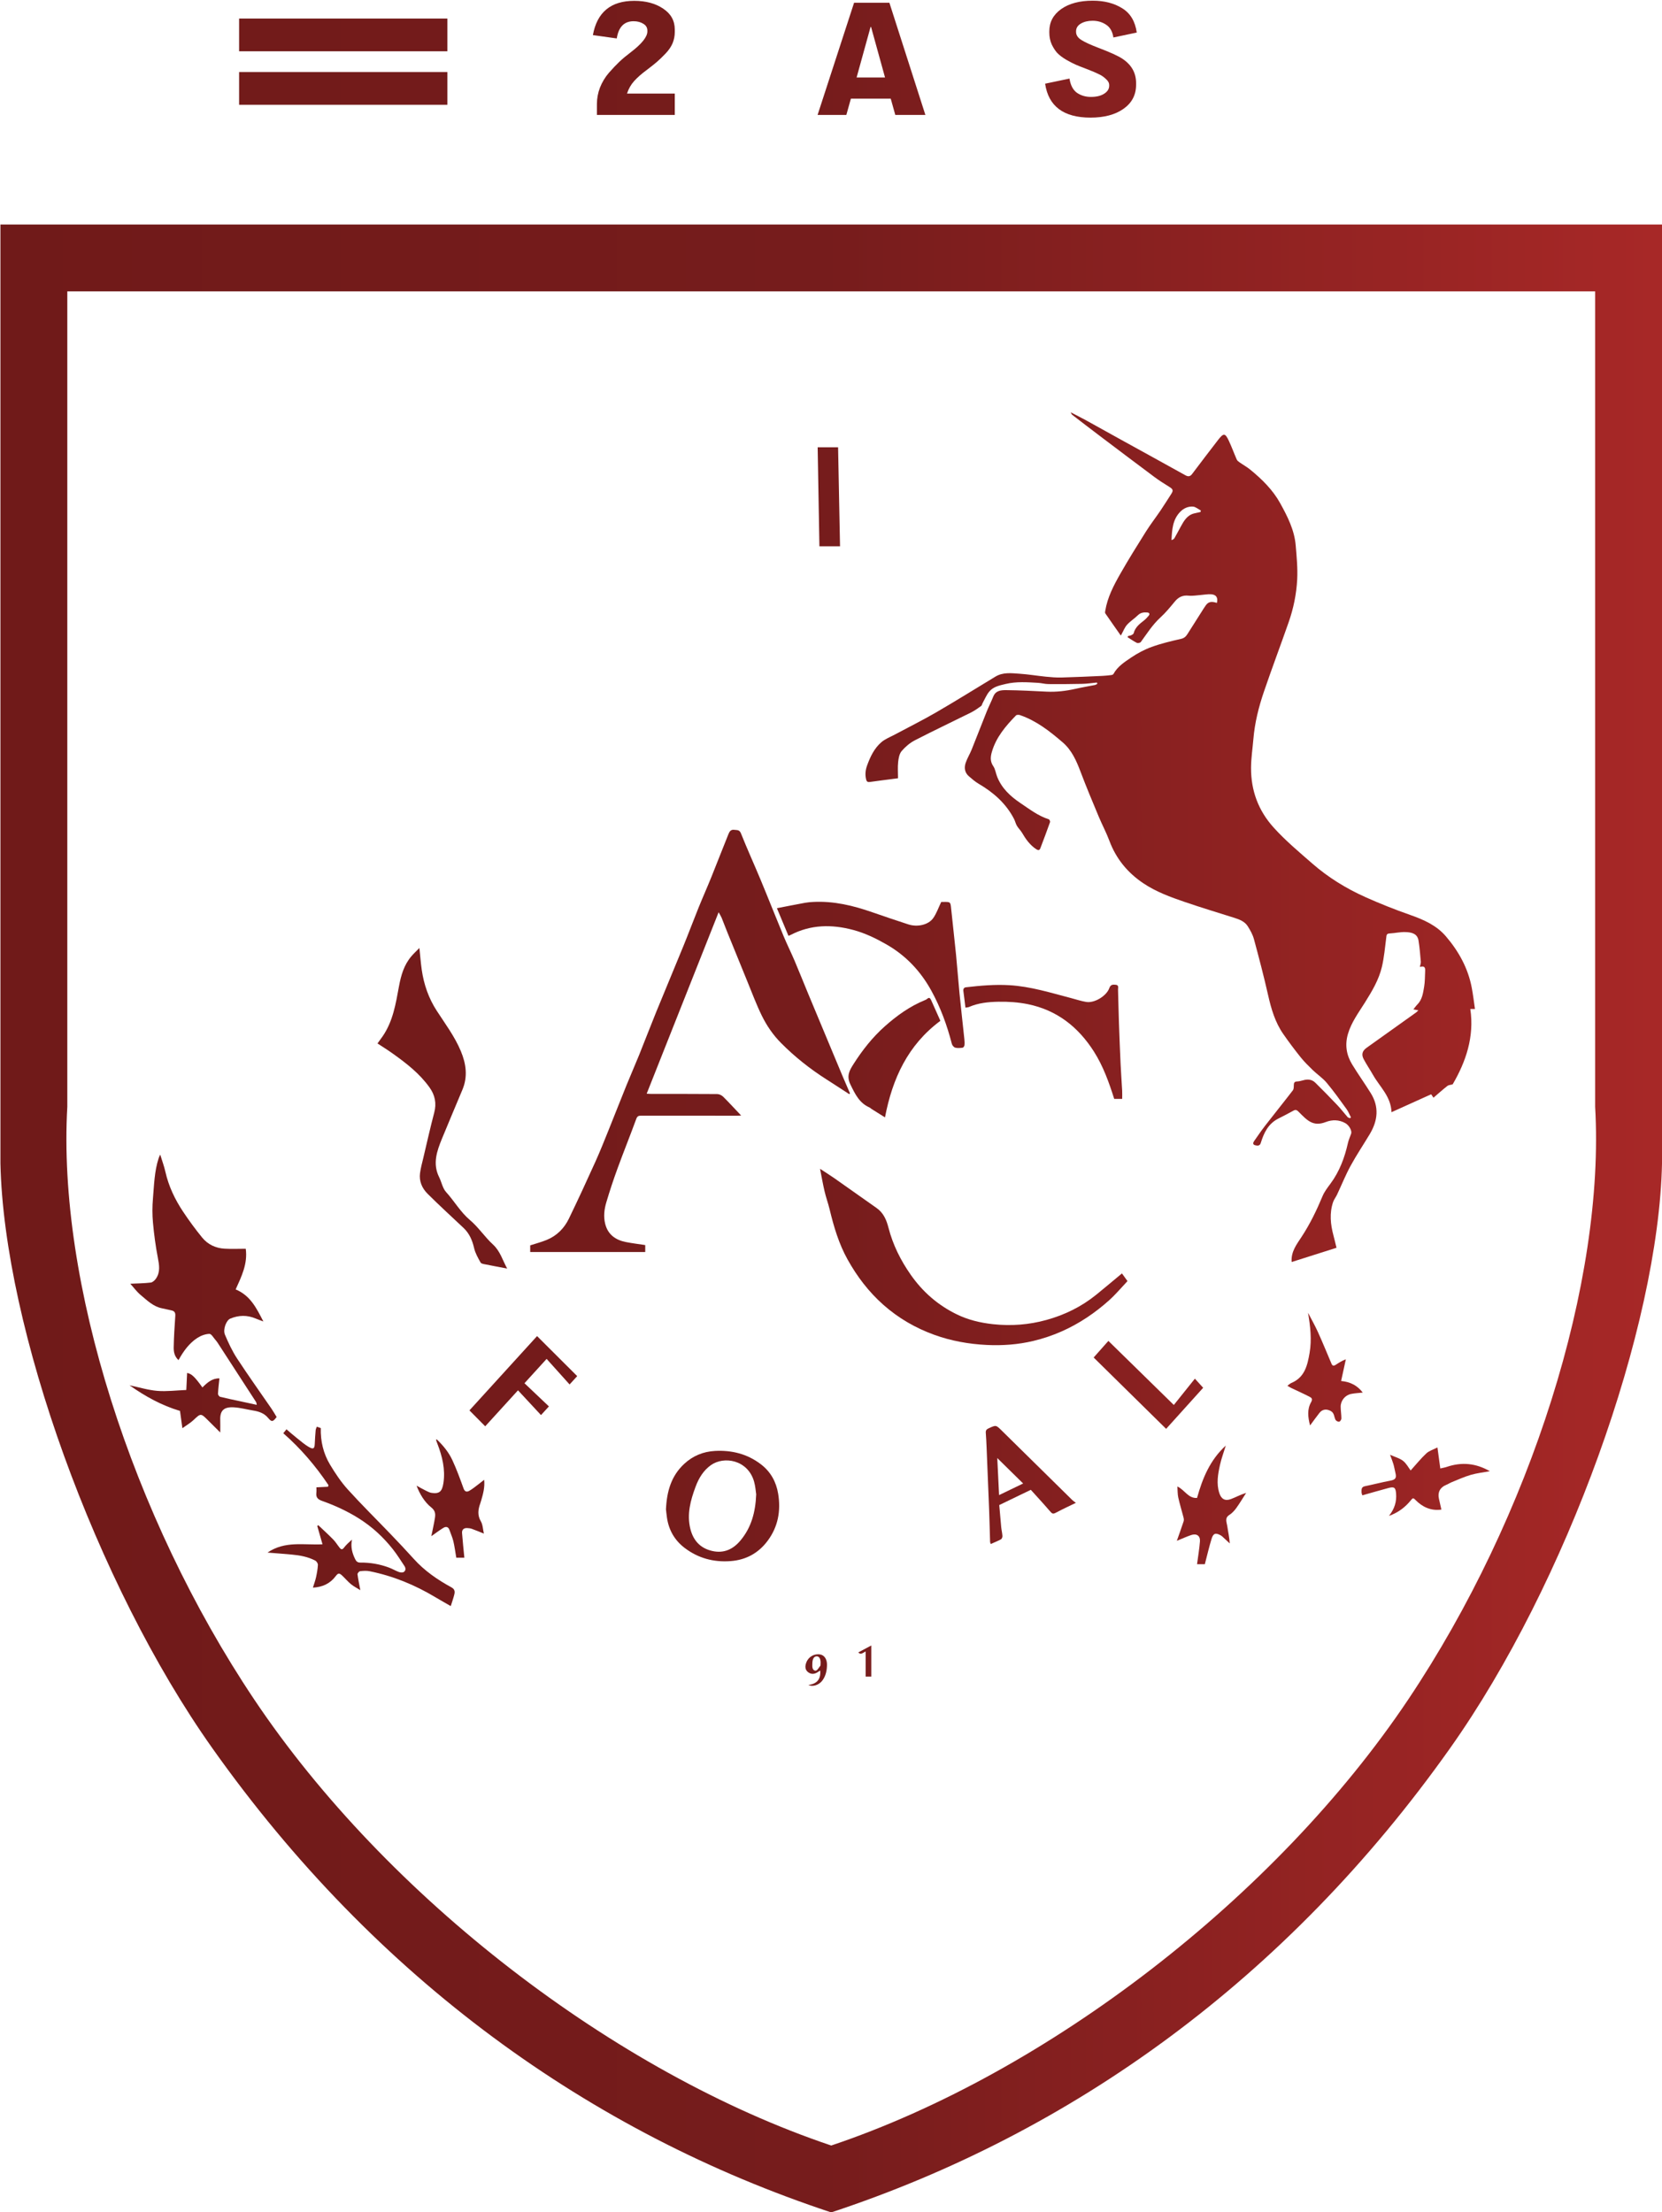<svg xmlns:dc="http://purl.org/dc/elements/1.1/" xmlns:cc="http://creativecommons.org/ns#" xmlns:rdf="http://www.w3.org/1999/02/22-rdf-syntax-ns#" xmlns:svg="http://www.w3.org/2000/svg" xmlns="http://www.w3.org/2000/svg" xmlns:xlink="http://www.w3.org/1999/xlink" xmlns:sodipodi="http://sodipodi.sourceforge.net/DTD/sodipodi-0.dtd" xmlns:inkscape="http://www.inkscape.org/namespaces/inkscape" inkscape:version="1.0 (4035a4f, 2020-05-01)" sodipodi:docname="Logo Amiens SC - 2021.svg" viewBox="0 0 525.934 700" height="700" width="525.934" xml:space="preserve" id="svg833" version="1.1"><defs id="defs837"><linearGradient inkscape:collect="always" id="linearGradient2209"><stop style="stop-color:#701a19;stop-opacity:1" offset="0" id="stop2203"/><stop id="stop2205" offset="0.496" style="stop-color:#761c1c;stop-opacity:1"/><stop style="stop-color:#a82827;stop-opacity:1" offset="1" id="stop2207"/></linearGradient><linearGradient gradientUnits="userSpaceOnUse" y2="410.968" x2="-12.733" y1="410.968" x1="-410.233" id="linearGradient2584" xlink:href="#linearGradient2209" inkscape:collect="always"/></defs><sodipodi:namedview inkscape:current-layer="g841" inkscape:window-maximized="0" inkscape:window-y="25" inkscape:window-x="0" inkscape:cy="168.23319" inkscape:cx="394.69978" inkscape:zoom="0.5" showgrid="false" id="namedview835" inkscape:window-height="756" inkscape:window-width="1440" inkscape:pageshadow="2" inkscape:pageopacity="0" guidetolerance="10" gridtolerance="10" objecttolerance="10" borderopacity="1" bordercolor="#666666" pagecolor="#ffffff" inkscape:document-rotation="0"/><g transform="matrix(1.333,0,0,-1.333,544.977,865.957)" inkscape:label="Logo" inkscape:groupmode="layer" id="g841"><g style="fill-opacity:1;fill:url(#linearGradient2584)" id="g2582"><path sodipodi:nodetypes="ccscsccccccscscc" d="M -408.733,596.343 V 373.473 c 0.837,-38.996 22.649,-99.751 50.282,-138.777 38.873,-54.9 89.856,-91.374 146.943,-110.228 57.088,18.855 108.071,55.329 146.943,110.228 27.633,39.026 49.445,99.781 50.282,138.777 V 596.343 Z m 15.876,-15.876 H -30.158 V 386.906 c 2.376,-41.43 -15.227,-97.165 -44.352,-140.658 -31.429,-46.934 -85.704,-88.672 -136.997,-105.904 -51.294,17.233 -105.568,58.971 -136.997,105.904 -29.126,43.494 -46.729,99.229 -44.352,140.658 z" style="fill:url(#linearGradient2584);fill-opacity:1.0;stroke:none;stroke-width:0.611px;stroke-linecap:butt;stroke-linejoin:miter;stroke-opacity:1" id="path890"/><g style="fill-opacity:1.0;fill:url(#linearGradient2584)" id="g2525"><path d="m -236.218,425.66 c 1.487,-3.694 2.903,-7.157 4.279,-10.634 1.379,-3.483 2.537,-7.111 4.795,-10.128 1.751,-2.336 3.792,-4.51 5.98,-6.443 2.49,-2.194 5.21,-4.163 7.974,-6.016 5.828,-3.91 11.775,-7.641 17.627,-11.513 4.659,-3.079 8.966,-6.608 12.703,-10.757 3.429,-3.805 5.65,-8.264 6.293,-13.375 0.299,-2.379 0.468,-4.803 0.379,-7.197 -0.125,-3.332 -0.881,-6.576 -2.246,-9.65 -0.31,-0.7 -0.637,-1.392 -0.975,-2.131 -2.806,1.033 -5.218,2.461 -7.318,4.351 -1.443,1.3 -2.706,2.797 -4.083,4.172 -0.911,0.911 -0.571,2.103 -0.715,3.144 -0.474,3.378 -1.734,6.4 -3.687,9.163 -2.329,3.298 -5.54,5.651 -8.78,7.922 -4.556,3.187 -9.215,6.232 -13.841,9.319 -3.579,2.387 -7.227,4.673 -10.75,7.137 -4.989,3.492 -9.204,7.715 -11.766,13.346 -1.144,2.513 -1.872,5.128 -2.108,7.902 -0.504,5.953 0.532,11.593 3.376,16.86 0.809,1.497 1.82,2.888 2.861,4.525" style="fill:url(#linearGradient2584);fill-opacity:1.0;fill-rule:nonzero;stroke:none;stroke-width:2.807" id="path873"/><path d="m -207.23,389.91 c -1.806,1.172 -3.606,2.356 -5.423,3.512 -3.9,2.487 -7.495,5.333 -10.761,8.622 -1.928,1.941 -3.426,4.152 -4.601,6.554 -1.28,2.618 -2.293,5.367 -3.404,8.067 -1.579,3.844 -3.138,7.692 -4.7,11.542 -0.485,1.195 -0.931,2.402 -1.418,3.597 -0.141,0.344 -0.355,0.66 -0.701,1.283 -5.747,-14.493 -11.384,-28.713 -17.079,-43.072 0.485,-0.023 0.828,-0.054 1.169,-0.054 5.191,-0.003 10.381,0.014 15.572,-0.031 0.479,-0.003 1.066,-0.282 1.41,-0.623 1.454,-1.44 2.834,-2.954 4.271,-4.473 -0.285,-0.014 -0.623,-0.043 -0.964,-0.043 -7.589,-0.003 -15.179,-0.006 -22.768,0.009 -0.623,0.003 -0.928,-0.117 -1.174,-0.797 -1.426,-3.904 -2.986,-7.763 -4.412,-11.667 -0.983,-2.683 -1.883,-5.401 -2.695,-8.141 -0.487,-1.639 -0.684,-3.366 -0.26,-5.062 0.634,-2.55 2.457,-3.85 4.928,-4.334 1.49,-0.293 3.005,-0.472 4.581,-0.714 v -1.653 h -27.308 v 1.582 c 1.282,0.415 2.618,0.768 3.889,1.283 2.421,0.982 4.182,2.76 5.299,5.068 2.163,4.471 4.246,8.978 6.288,13.505 1.152,2.55 2.18,5.159 3.23,7.754 1.396,3.455 2.742,6.926 4.144,10.378 0.978,2.416 2.036,4.801 3.014,7.219 1.371,3.395 2.67,6.815 4.052,10.204 2.124,5.21 4.313,10.392 6.437,15.603 1.238,3.036 2.388,6.11 3.615,9.149 0.989,2.45 2.069,4.86 3.058,7.31 1.368,3.386 2.676,6.798 4.05,10.182 0.222,0.544 0.54,1.104 1.371,0.982 0.654,-0.097 1.216,0.08 1.587,-0.851 1.476,-3.708 3.138,-7.339 4.67,-11.024 1.842,-4.428 3.598,-8.893 5.434,-13.323 0.828,-1.992 1.795,-3.927 2.64,-5.913 1.111,-2.609 2.152,-5.25 3.243,-7.868 2.695,-6.477 5.398,-12.948 8.105,-19.419 0.582,-1.389 1.191,-2.769 1.787,-4.152 -0.058,-0.063 -0.114,-0.128 -0.172,-0.191" style="fill:url(#linearGradient2584);fill-opacity:1.0;fill-rule:nonzero;stroke:none;stroke-width:2.807" id="path877"/><path d="m -66.731,307.826 c 0.058,1.204 0.116,2.157 0.15,3.113 0.091,2.683 -1.537,3.307 -3.634,3.056 -1.881,-0.225 -3.75,-0.649 -5.578,-1.158 -0.751,-0.211 -1.44,-0.8 -2.047,-1.34 -1.094,-0.982 -1.255,-1.016 -2.357,0.171 3,4.34 6.074,8.665 9.005,13.087 1.252,1.889 2.338,3.921 3.257,5.996 0.751,1.696 0.061,3.662 -1.213,4.317 -1.357,0.7 -2.822,0.797 -4.274,0.481 -1.113,-0.239 -2.18,-0.697 -3.507,-1.138 1.684,2.903 2.842,5.91 6.022,7.293 0.557,0.242 0.654,0.45 0.307,1.087 -1.255,2.308 -2.016,4.795 -2.277,7.419 -0.017,0.162 -0.028,0.336 0.008,0.492 0.061,0.282 0.158,0.555 0.285,0.985 0.875,-0.08 1.778,-0.259 2.673,-0.228 3.097,0.1 5.925,0.783 8.052,3.355 2.338,2.826 4.313,5.876 6.052,9.078 1.512,2.786 2.174,5.896 3.025,8.924 0.086,0.307 0.174,0.615 0.263,0.922 0.097,0.029 0.197,0.054 0.294,0.08 0.294,-1.039 0.687,-2.06 0.859,-3.116 0.74,-4.542 1.003,-9.126 0.778,-13.716 -0.102,-2.052 -0.524,-4.092 -0.839,-6.132 -0.194,-1.269 -0.662,-2.527 -0.643,-3.785 0.014,-0.968 0.396,-2.086 0.992,-2.843 0.424,-0.538 1.46,-0.717 2.252,-0.814 1.086,-0.131 2.199,-0.031 3.371,-0.031 -0.418,-1.11 -1.332,-1.929 -2.221,-2.746 -0.64,-0.589 -1.36,-1.093 -2.055,-1.622 -1.227,-0.933 -2.623,-1.454 -4.133,-1.764 -2.119,-0.433 -2.241,-0.851 -2.033,-2.94 0.227,-2.305 0.213,-4.644 0.183,-6.966 -0.011,-0.689 -0.44,-1.372 -0.745,-2.259 -0.909,1.246 -1.637,2.322 -2.443,3.338 -1.083,1.363 -2.41,2.436 -4.094,2.999 -0.831,0.276 -1.451,0.134 -1.978,-0.691 -2.908,-4.562 -5.864,-9.092 -8.811,-13.628 -0.485,-0.743 -1.014,-1.457 -1.521,-2.183 0.058,-0.097 0.114,-0.191 0.172,-0.285 2.914,0.68 5.828,1.36 8.958,2.092 0.662,1.258 -0.266,2.686 -0.346,4.18 1.811,0.054 3.061,-0.99 4.249,-2.299 0.706,1.767 1.803,2.888 3.509,3.802 0.047,-1.161 0.102,-2.168 0.122,-3.179 0.011,-0.64 0.177,-0.939 0.933,-1.036 3.579,-0.458 7.116,-0.518 10.589,0.62 0.723,0.236 1.432,0.507 2.191,0.669 -3.651,-2.775 -7.592,-4.988 -12.096,-6.295 -0.141,-1.053 -0.307,-2.134 -0.427,-3.221 -0.066,-0.603 -0.352,-0.797 -0.825,-0.433 -0.997,0.771 -2.005,1.542 -2.903,2.424 -0.601,0.592 -0.95,0.549 -1.496,-0.031 -1.271,-1.349 -2.604,-2.641 -4.055,-4.101" style="fill:url(#linearGradient2584);fill-opacity:1.0;fill-rule:nonzero;stroke:none;stroke-width:2.807" id="path881"/><path d="m -352.891,343.56 c 3.512,-1.471 4.933,-4.434 6.576,-7.609 -0.789,0.299 -1.318,0.484 -1.836,0.703 -2.016,0.854 -4.03,0.811 -6.03,-0.031 -0.936,-0.396 -1.781,-2.564 -1.255,-3.807 0.82,-1.938 1.723,-3.879 2.872,-5.637 2.64,-4.041 5.457,-7.968 8.19,-11.949 0.438,-0.637 0.812,-1.315 1.208,-1.958 -0.864,-1.155 -1.172,-1.246 -2.005,-0.236 -0.969,1.175 -2.238,1.562 -3.634,1.79 -1.529,0.25 -3.044,0.672 -4.579,0.748 -2.299,0.12 -3.241,-0.774 -3.166,-2.979 0.03,-0.908 0.003,-1.821 0.003,-2.994 -1.064,1.059 -1.975,1.964 -2.886,2.871 -1.753,1.747 -1.723,1.716 -3.498,0.048 -0.731,-0.686 -1.626,-1.192 -2.609,-1.901 -0.213,1.548 -0.385,2.786 -0.565,4.103 -4.315,1.275 -8.238,3.435 -11.98,6.081 2.257,-0.475 4.41,-1.144 6.603,-1.326 2.219,-0.182 4.476,0.12 6.872,0.213 0.069,1.466 0.133,2.755 0.194,4.041 1.061,-0.196 1.795,-0.879 3.634,-3.44 1.141,1.158 2.357,2.208 4.036,2.148 -0.122,-1.192 -0.277,-2.424 -0.343,-3.662 -0.011,-0.236 0.296,-0.657 0.526,-0.714 1.623,-0.404 3.263,-0.731 4.894,-1.084 1.222,-0.265 2.443,-0.532 3.789,-0.822 -0.08,0.333 -0.078,0.532 -0.169,0.672 -3.025,4.678 -6.058,9.348 -9.093,14.02 -0.158,0.242 -0.33,0.478 -0.523,0.691 -0.479,0.529 -0.992,1.485 -1.462,1.468 -0.969,-0.031 -2.028,-0.424 -2.856,-0.962 -1.967,-1.275 -3.31,-3.159 -4.476,-5.267 -0.953,0.857 -1.161,1.955 -1.141,3.014 0.042,2.498 0.211,5 0.379,7.495 0.053,0.757 -0.199,1.152 -0.933,1.298 -0.726,0.145 -1.443,0.341 -2.169,0.478 -2.113,0.401 -3.573,1.881 -5.119,3.167 -0.928,0.771 -1.656,1.787 -2.462,2.678 1.72,0.083 3.299,0.088 4.856,0.279 0.463,0.054 0.981,0.549 1.266,0.976 1.033,1.548 0.745,3.196 0.413,4.929 -0.532,2.746 -0.9,5.535 -1.155,8.321 -0.172,1.895 -0.169,3.833 -0.003,5.731 0.28,3.204 0.335,6.451 1.354,9.556 0.069,0.211 0.172,0.41 0.366,0.868 0.463,-1.508 0.942,-2.777 1.235,-4.092 0.773,-3.44 2.269,-6.562 4.202,-9.467 1.41,-2.117 2.922,-4.177 4.529,-6.147 1.338,-1.639 3.205,-2.516 5.332,-2.638 1.645,-0.094 3.302,-0.017 5.013,-0.017 0.487,-3.546 -1.003,-6.579 -2.393,-9.647" style="fill:url(#linearGradient2584);fill-opacity:1.0;fill-rule:nonzero;stroke:none;stroke-width:2.807" id="path885"/><path d="m -124.49,275.785 c -0.003,-2.84 -1.249,-5.418 -2.014,-8.326 0.715,0.134 1.313,0.25 1.933,0.367 0.152,-0.78 0.374,-1.591 0.46,-2.416 0.138,-1.318 -0.958,-1.927 -1.811,-2.427 -2.196,-1.289 -4.556,-2.299 -6.764,-3.568 -3.908,-2.245 -8.11,-3.577 -12.52,-4.354 -0.404,-0.068 -0.778,-0.29 -1.23,-0.467 0.867,-0.378 1.742,-0.731 2.593,-1.133 2.321,-1.087 4.587,-2.305 6.961,-3.261 2.008,-0.805 4.163,-1.007 6.337,-0.629 0.147,0.026 0.321,-0.12 0.482,-0.185 -0.1,-0.134 -0.174,-0.35 -0.302,-0.393 -2.282,-0.74 -4.628,-1.244 -7.016,-0.859 -2.238,0.359 -4.44,0.948 -6.645,1.48 -2.883,0.697 -5.673,0.296 -8.481,-0.487 -1.961,-0.549 -3.972,-1.087 -5.988,-1.212 -1.684,-0.105 -3.407,0.384 -5.108,0.632 -0.41,0.06 -0.809,0.202 -1.327,0.333 0,-0.649 -0.033,-1.201 0.008,-1.747 0.047,-0.595 -0.224,-0.797 -0.773,-0.876 -1.737,-0.245 -3.476,-0.481 -5.196,-0.828 -0.429,-0.085 -0.9,-0.498 -1.144,-0.891 -0.895,-1.448 -1.731,-2.94 -2.534,-4.445 -0.51,-0.953 -1.086,-1.733 -2.064,-2.342 -2.269,-1.414 -4.418,-3.022 -6.617,-4.55 -0.072,-0.051 -0.172,-0.065 -0.51,-0.191 0.152,0.871 0.216,1.616 0.418,2.319 0.848,2.985 2.446,5.577 4.304,8.03 0.321,0.43 0.582,0.905 0.875,1.366 -3.249,0.689 -6.368,1.38 -9.501,2.009 -4.254,0.857 -8.578,1.252 -12.877,0.828 -4.327,-0.427 -8.6,-1.346 -12.902,-2.006 -1.836,-0.282 -3.684,-0.563 -5.534,-0.643 -2.512,-0.108 -5.052,-0.205 -7.548,0.031 -3.102,0.293 -6.171,0.936 -9.254,1.426 -3.113,0.495 -6.224,0.987 -9.337,1.466 -0.316,0.048 -0.645,0.009 -1.307,0.009 0.756,-0.976 1.357,-1.739 1.944,-2.516 2.044,-2.706 3.939,-5.495 4.753,-8.856 0.119,-0.498 0.202,-1.007 0.288,-1.514 0.011,-0.08 -0.055,-0.174 -0.133,-0.393 -1.651,1.144 -3.257,2.254 -4.861,3.366 -0.213,0.145 -0.415,0.316 -0.643,0.433 -2.13,1.084 -3.512,2.78 -4.423,4.977 -0.49,1.175 -1.238,2.259 -1.964,3.321 -0.216,0.313 -0.776,0.6 -1.147,0.563 -1.518,-0.151 -3.025,-0.435 -4.534,-0.663 -0.377,-0.057 -0.756,-0.085 -1.235,-0.137 v 4.451 c -2.097,-0.236 -4.13,-0.694 -6.146,-0.632 -2.022,0.063 -4.086,0.447 -6.022,1.036 -3.59,1.093 -7.107,1.164 -10.661,-0.003 -2.374,-0.783 -4.8,-1.303 -7.307,-1.056 -1.479,0.148 -2.939,0.507 -4.404,0.8 -0.133,0.026 -0.224,0.267 -0.335,0.407 0.177,0.063 0.363,0.191 0.535,0.176 3.892,-0.333 7.409,0.748 10.728,2.703 1.258,0.74 2.59,1.349 4.036,2.094 -2.363,0.691 -4.653,1.252 -6.861,2.04 -1.717,0.612 -3.332,1.5 -4.986,2.282 -1.814,0.857 -3.642,1.682 -5.415,2.618 -1.077,0.569 -2.094,1.272 -3.072,2.003 -1.041,0.777 -0.734,1.884 -0.521,2.928 0.078,0.378 0.18,0.748 0.269,1.11 0.59,-0.117 1.191,-0.236 1.931,-0.381 -0.789,2.903 -2.075,5.489 -2.03,8.463 0.989,-0.304 1.604,-0.672 1.933,-1.773 0.978,-3.238 2.16,-6.437 4.268,-9.137 1.601,-2.052 3.678,-3.278 6.443,-2.649 2.307,0.526 4.595,1.161 6.916,1.611 2.975,0.575 5.919,0.267 8.797,-0.657 2.152,-0.692 4.346,-1.337 6.614,-1.044 1.986,0.256 3.953,0.754 5.891,1.281 3.263,0.882 6.493,0.902 9.758,0.043 0.945,-0.25 1.396,-0.717 1.294,-1.693 -0.019,-0.185 0.022,-0.376 0.033,-0.569 1.318,-0.088 2.595,-0.091 3.845,-0.279 2.346,-0.35 4.667,-0.848 7.01,-1.207 3.598,-0.555 7.202,-1.087 10.811,-1.554 4.304,-0.558 8.531,0.208 12.75,0.905 5.692,0.939 11.359,2.225 17.179,1.818 4.606,-0.324 9.177,-0.956 13.642,-2.257 1.382,-0.404 2.878,-0.424 4.498,-0.643 0,0.618 0.053,1.005 -0.008,1.372 -0.169,0.976 0.391,1.32 1.197,1.579 3.731,1.195 7.445,1.11 11.14,-0.114 3.806,-1.258 7.581,-1.298 11.379,0.048 4.047,1.431 8.096,1.352 12.168,-0.023 1.374,-0.461 2.839,-0.717 4.285,-0.876 1.609,-0.176 2.875,0.794 4.146,1.613 2.371,1.525 3.448,3.992 4.52,6.414 0.74,1.665 1.174,3.466 1.883,5.145 0.213,0.507 0.9,0.814 1.368,1.215 0.13,-0.083 0.258,-0.168 0.388,-0.25 m -133.26,-28.718 c 2.662,0.336 5.296,0.7 7.936,0.999 3.628,0.407 7.213,0.219 10.813,-0.504 4.393,-0.882 8.811,-1.744 13.262,-2.194 5.523,-0.558 10.98,0.404 16.422,1.394 3.357,0.609 6.764,0.999 10.168,1.255 2.202,0.165 4.451,0.065 6.65,-0.191 3.122,-0.364 6.24,-0.874 9.315,-1.525 2.005,-0.427 3.972,-1.152 6.044,-0.942 3.595,0.364 7.174,0.905 10.772,1.272 0.853,0.088 0.914,0.438 0.911,1.104 -0.019,4.029 -0.008,8.056 -0.014,12.083 0,0.31 -0.042,0.618 -0.069,0.973 -0.233,-0.071 -0.355,-0.125 -0.476,-0.142 -2.87,-0.404 -5.728,-0.933 -8.611,-1.164 -2.039,-0.165 -4.13,-0.071 -6.166,0.179 -1.759,0.216 -3.446,0.959 -5.205,1.221 -3.507,0.518 -7.03,1.042 -10.564,1.241 -4.75,0.267 -9.409,-0.74 -14.054,-1.579 -5.149,-0.931 -10.301,-1.773 -15.55,-1.115 -3.318,0.413 -6.642,0.854 -9.927,1.48 -4.097,0.783 -8.138,1.858 -12.376,1.286 -3.086,-0.415 -6.18,-0.751 -9.282,-1.121 z m -0.626,4.67 c 0,2.9 0.025,5.779 -0.022,8.659 -0.011,0.694 0.213,1.002 0.856,1.158 2.174,0.529 4.343,1.084 6.512,1.639 1.194,0.304 2.379,0.632 3.59,0.956 -0.083,0.191 -0.089,0.233 -0.111,0.248 -0.08,0.051 -0.161,0.102 -0.247,0.131 -3.291,1.064 -6.565,1.039 -9.899,0.071 -1.983,-0.572 -4.041,-0.968 -6.091,-1.218 -2.371,-0.29 -4.653,0.367 -6.902,1.09 -2.975,0.956 -5.997,1.187 -9.057,0.438 -1.95,-0.478 -3.878,-1.07 -5.847,-1.443 -1.053,-0.196 -2.177,-0.034 -3.335,-0.034 0.086,-0.285 0.086,-0.37 0.125,-0.393 0.136,-0.088 0.277,-0.176 0.429,-0.225 1.867,-0.569 3.786,-0.774 5.714,-0.563 2.831,0.307 5.692,0.253 8.34,-0.646 2.903,-0.987 5.626,-2.507 8.404,-3.844 0.352,-0.168 0.565,-0.626 1.053,-1.198 -1.357,0 -2.396,-0.054 -3.426,0.014 -1.593,0.102 -3.188,0.47 -4.767,0.407 -3.027,-0.12 -5.706,-1.414 -8.301,-2.877 -2.014,-1.138 -4.061,-2.2 -6.357,-2.672 -0.598,-0.122 -1.199,-0.225 -1.986,-0.373 0.283,-0.182 0.332,-0.236 0.388,-0.248 2.377,-0.538 4.7,-0.097 6.93,0.632 4.055,1.326 8.063,1.596 12.157,0.199 3.908,-1.337 7.847,-1.491 11.852,0.091 m 100.33,2.43 c -0.072,0.142 -0.144,0.287 -0.216,0.43 0.465,0.404 0.878,0.908 1.407,1.198 1.482,0.805 3.066,1.437 4.518,2.294 3.424,2.018 7.204,2.052 10.988,2.129 1.498,0.031 3,-0.051 4.49,0.051 0.834,0.06 1.648,0.393 2.424,0.592 -2.496,0.45 -4.989,0.643 -7.31,1.374 -3.867,1.221 -7.625,1.178 -11.392,-0.145 -3.903,-1.372 -7.781,-1.32 -11.669,-0.017 -2.321,0.78 -4.706,1.084 -7.138,0.868 -1.014,-0.091 -2.008,-0.37 -3.011,-0.563 0.019,-0.105 0.039,-0.208 0.058,-0.31 3.293,-0.322 6.581,-0.64 9.969,-0.97 v -1.01 c 0,-3.307 -0.011,-6.613 0.017,-9.92 0.003,-0.299 0.191,-0.825 0.368,-0.859 1.908,-0.384 3.842,-0.987 5.747,-0.936 2.044,0.057 4.105,0.632 6.094,1.198 3.241,0.916 6.454,1.184 9.728,0.282 2.415,-0.666 4.814,-1.446 7.359,-1.386 0.737,0.017 1.468,0.176 2.202,0.27 0.003,0.088 0.003,0.179 0.006,0.267 -3.504,0.211 -6.479,1.801 -9.448,3.435 -2.809,1.545 -5.759,2.59 -9.052,2.268 -2.044,-0.202 -4.091,-0.361 -6.138,-0.538" style="fill:url(#linearGradient2584);fill-opacity:1.0;fill-rule:nonzero;stroke:none;stroke-width:2.807" id="path889"/><path d="m -142.49,347.357 c 0.399,-0.552 0.806,-1.115 1.316,-1.821 -1.454,-1.539 -2.792,-3.147 -4.335,-4.533 -1.656,-1.488 -3.432,-2.877 -5.288,-4.109 -3.903,-2.592 -8.143,-4.471 -12.725,-5.563 -3.642,-0.871 -7.34,-1.135 -11.057,-0.956 -4.252,0.208 -8.451,0.956 -12.442,2.399 -4.451,1.608 -8.517,3.95 -12.107,7.128 -3.498,3.099 -6.263,6.747 -8.503,10.774 -2.061,3.699 -3.263,7.757 -4.252,11.872 -0.346,1.434 -0.859,2.826 -1.194,4.263 -0.404,1.71 -0.701,3.446 -1.086,5.378 1.202,-0.788 2.332,-1.488 3.418,-2.248 3.332,-2.333 6.645,-4.698 9.977,-7.037 1.651,-1.158 2.357,-2.769 2.853,-4.701 1.044,-4.049 2.883,-7.746 5.313,-11.209 2.856,-4.066 6.44,-7.171 10.861,-9.334 2.72,-1.335 5.637,-2.029 8.661,-2.356 4.29,-0.464 8.509,-0.142 12.658,1.007 4.349,1.201 8.332,3.153 11.844,6.001 1.992,1.616 3.95,3.27 6.088,5.045" style="fill:url(#linearGradient2584);fill-opacity:1.0;fill-rule:nonzero;stroke:none;stroke-width:2.807" id="path893"/><path d="m -239.551,321.733 h -2.631 c -0.28,2.12 -0.554,4.223 -0.842,6.323 -0.305,2.24 -0.629,4.476 -0.931,6.713 -0.288,2.146 -0.551,4.294 -0.842,6.437 -0.31,2.271 -0.656,4.533 -0.958,6.804 -0.291,2.211 -0.582,4.422 -0.803,6.642 -0.172,1.716 -0.125,1.682 1.637,1.707 0.709,0.009 0.958,-0.319 1.172,-0.899 1.85,-4.98 4.061,-9.783 7.077,-14.186 3.46,-5.051 7.708,-9.234 13.32,-11.886 2.947,-1.394 6.044,-2.237 9.307,-2.544 3.138,-0.293 6.224,-0.313 9.285,0.586 4.102,1.204 7.432,3.48 10.021,6.852 0.119,0.154 0.222,0.316 0.346,0.464 0.061,0.071 0.155,0.114 0.055,0.043 3.266,-1.366 6.415,-2.686 9.711,-4.066 -1.681,-1.312 -3.324,-2.78 -5.146,-3.978 -3.997,-2.629 -8.409,-4.254 -13.176,-4.84 -1.997,-0.248 -4.008,-0.566 -6.011,-0.555 -5.396,0.029 -10.603,1.155 -15.675,2.971 -2.645,0.945 -5.31,1.847 -7.997,2.669 -1.643,0.501 -3.343,0.481 -4.695,-0.748 -0.637,-0.578 -1.08,-1.414 -1.471,-2.203 -0.349,-0.709 -0.504,-1.514 -0.753,-2.305" style="fill:url(#linearGradient2584);fill-opacity:1.0;fill-rule:nonzero;stroke:none;stroke-width:2.807" id="path897"/><path d="m -148.427,487.617 c -1.144,-0.108 -2.288,-0.287 -3.435,-0.313 -2.692,-0.063 -5.387,-0.077 -8.08,-0.054 -0.834,0.006 -1.665,0.25 -2.501,0.296 -2.557,0.145 -5.108,0.341 -7.656,-0.27 -1.468,-0.353 -2.955,-0.64 -3.936,-1.858 -0.629,-0.783 -1.022,-1.756 -1.515,-2.649 -0.136,-0.242 -0.18,-0.589 -0.379,-0.731 -0.773,-0.552 -1.554,-1.115 -2.401,-1.54 -4.435,-2.208 -8.916,-4.32 -13.317,-6.593 -1.183,-0.612 -2.28,-1.545 -3.144,-2.561 -0.546,-0.643 -0.731,-1.699 -0.828,-2.595 -0.133,-1.261 -0.033,-2.547 -0.033,-3.859 -1.354,-0.174 -2.662,-0.339 -3.966,-0.509 -0.895,-0.117 -1.789,-0.239 -2.684,-0.364 -0.471,-0.063 -0.77,-0.003 -0.914,0.581 -0.285,1.147 -0.169,2.234 0.222,3.318 0.748,2.063 1.69,4.058 3.36,5.509 0.928,0.808 2.163,1.269 3.271,1.864 3.268,1.753 6.598,3.401 9.8,5.264 4.728,2.746 9.365,5.643 14.043,8.471 1.798,1.087 3.789,0.811 5.717,0.683 2.097,-0.139 4.174,-0.495 6.265,-0.703 1.233,-0.125 2.476,-0.228 3.712,-0.194 3.232,0.083 6.462,0.242 9.692,0.384 0.712,0.031 1.424,0.114 2.133,0.199 0.174,0.023 0.418,0.111 0.49,0.245 0.961,1.781 2.634,2.846 4.218,3.918 1.504,1.016 3.155,1.898 4.858,2.513 2.257,0.817 4.617,1.38 6.963,1.909 0.781,0.176 1.177,0.583 1.543,1.158 1.108,1.739 2.208,3.486 3.313,5.225 0.341,0.538 0.676,1.084 1.047,1.599 0.607,0.839 1.346,0.985 2.615,0.552 0.324,1.263 -0.172,2.018 -1.468,2.066 -0.773,0.031 -1.551,-0.12 -2.327,-0.179 -0.972,-0.071 -1.961,-0.262 -2.914,-0.162 -1.424,0.154 -2.418,-0.35 -3.296,-1.417 -1.072,-1.306 -2.16,-2.624 -3.401,-3.762 -1.864,-1.707 -3.183,-3.807 -4.645,-5.814 -0.15,-0.205 -0.709,-0.327 -0.939,-0.213 -0.767,0.378 -1.468,0.885 -2.196,1.34 0.028,0.091 0.053,0.185 0.078,0.276 0.269,0.065 0.554,0.094 0.795,0.208 0.219,0.105 0.512,0.273 0.56,0.464 0.346,1.394 1.382,2.2 2.432,3.019 0.413,0.322 0.77,0.717 1.111,1.113 0.36,0.424 0.199,0.751 -0.319,0.797 -0.817,0.071 -1.579,-0.017 -2.238,-0.669 -0.803,-0.791 -1.8,-1.403 -2.551,-2.237 -0.565,-0.623 -0.873,-1.474 -1.294,-2.225 -0.053,-0.097 -0.105,-0.196 -0.191,-0.353 -1.266,1.804 -2.49,3.531 -3.687,5.279 -0.094,0.139 -0.042,0.404 -0.008,0.6 0.515,3.176 1.98,5.987 3.54,8.728 1.936,3.406 4.014,6.736 6.099,10.054 1.086,1.727 2.343,3.346 3.49,5.037 0.867,1.278 1.679,2.595 2.521,3.893 0.554,0.854 0.449,1.152 -0.435,1.702 -1.188,0.74 -2.382,1.485 -3.507,2.322 -4.263,3.173 -8.501,6.38 -12.741,9.581 -2.291,1.73 -4.565,3.477 -6.839,5.225 -0.089,0.068 -0.125,0.205 -0.338,0.581 1.399,-0.728 2.557,-1.303 3.689,-1.927 2.917,-1.602 5.817,-3.23 8.725,-4.838 4.947,-2.729 9.902,-5.444 14.838,-8.193 0.687,-0.381 1.141,-0.265 1.587,0.322 2.047,2.703 4.088,5.41 6.166,8.087 1.299,1.676 1.673,1.648 2.548,-0.225 0.681,-1.454 1.23,-2.971 1.875,-4.442 0.116,-0.265 0.404,-0.481 0.654,-0.657 0.839,-0.589 1.751,-1.087 2.54,-1.733 2.784,-2.271 5.365,-4.815 7.094,-7.939 1.728,-3.119 3.399,-6.377 3.706,-10.048 0.224,-2.683 0.493,-5.395 0.355,-8.073 -0.18,-3.466 -0.878,-6.889 -2.033,-10.182 -1.931,-5.515 -3.994,-10.984 -5.88,-16.513 -1.235,-3.623 -2.163,-7.336 -2.485,-11.172 -0.191,-2.288 -0.551,-4.579 -0.56,-6.867 -0.019,-5.392 1.717,-10.139 5.398,-14.203 2.811,-3.105 6,-5.768 9.138,-8.506 3.786,-3.304 8.013,-5.908 12.567,-7.954 3.493,-1.568 7.069,-2.985 10.681,-4.251 3.205,-1.124 6.246,-2.47 8.476,-5.079 3.036,-3.551 5.26,-7.561 6.138,-12.205 0.313,-1.642 0.504,-3.307 0.762,-5.045 h -1.105 c 0.975,-6.599 -1.039,-12.49 -4.196,-17.893 -0.471,-0.131 -0.95,-0.134 -1.249,-0.367 -1.119,-0.879 -2.177,-1.833 -3.304,-2.794 -0.202,0.299 -0.374,0.555 -0.546,0.814 -3.105,-1.403 -6.199,-2.803 -9.415,-4.254 -0.13,3.756 -2.795,6.027 -4.385,8.841 -0.715,1.261 -1.537,2.461 -2.213,3.736 -0.609,1.15 -0.324,1.995 0.715,2.732 3.892,2.769 7.778,5.543 11.664,8.321 0.169,0.12 0.31,0.276 0.601,0.544 -0.46,0.091 -0.751,0.151 -1.188,0.239 0.338,0.415 0.601,0.805 0.931,1.135 1.197,1.204 1.379,2.797 1.637,4.331 0.186,1.115 0.158,2.265 0.219,3.398 0.039,0.765 0.114,1.576 -1.246,1.212 0.1,0.532 0.255,0.908 0.222,1.263 -0.147,1.668 -0.277,3.338 -0.543,4.988 -0.277,1.722 -1.742,1.966 -3.099,2.015 -1.252,0.045 -2.509,-0.265 -3.767,-0.324 -0.778,-0.037 -0.728,-0.478 -0.8,-1.036 -0.294,-2.296 -0.496,-4.618 -1.019,-6.864 -0.723,-3.099 -2.36,-5.816 -4.038,-8.5 -1.498,-2.393 -3.213,-4.67 -4.03,-7.45 -0.759,-2.59 -0.368,-5 0.994,-7.239 1.407,-2.311 2.986,-4.516 4.418,-6.812 2.05,-3.287 1.673,-6.562 -0.249,-9.761 -1.507,-2.51 -3.144,-4.946 -4.543,-7.513 -1.199,-2.2 -2.133,-4.547 -3.205,-6.818 -0.285,-0.612 -0.734,-1.158 -0.947,-1.787 -0.884,-2.632 -0.612,-5.27 0.089,-7.897 0.247,-0.928 0.463,-1.864 0.726,-2.937 -3.54,-1.124 -7.071,-2.245 -10.642,-3.378 -0.208,2.413 1.177,4.18 2.335,5.947 2.014,3.065 3.592,6.32 4.994,9.689 0.44,1.056 1.174,2.006 1.864,2.937 2.155,2.905 3.379,6.189 4.163,9.678 0.169,0.757 0.504,1.477 0.764,2.214 0.238,0.677 -0.471,1.981 -1.377,2.493 -1.49,0.845 -3.135,0.851 -4.617,0.276 -3.03,-1.175 -4.412,0.35 -6.421,2.368 -0.391,0.39 -0.679,0.657 -1.244,0.347 -1.186,-0.652 -2.379,-1.283 -3.59,-1.887 -2.432,-1.207 -3.468,-3.403 -4.213,-5.816 -0.224,-0.723 -0.784,-0.666 -1.332,-0.524 -0.612,0.159 -0.518,0.586 -0.247,0.973 0.864,1.235 1.712,2.487 2.634,3.677 2.174,2.806 4.407,5.566 6.567,8.38 0.238,0.307 0.219,0.851 0.23,1.286 0.011,0.515 0.166,0.78 0.728,0.814 0.479,0.029 0.964,0.128 1.426,0.267 1.089,0.33 2.122,0.256 2.944,-0.552 1.784,-1.753 3.532,-3.543 5.254,-5.356 0.848,-0.894 1.595,-1.881 2.41,-2.806 0.125,-0.142 0.368,-0.182 0.557,-0.27 0.08,0.06 0.161,0.12 0.244,0.182 -0.341,0.657 -0.604,1.374 -1.033,1.966 -1.532,2.114 -3.047,4.251 -4.72,6.249 -0.95,1.135 -2.235,1.986 -3.313,3.022 -1.005,0.973 -2.011,1.966 -2.886,3.056 -1.432,1.79 -2.811,3.628 -4.119,5.509 -1.942,2.794 -2.867,5.984 -3.609,9.274 -1.003,4.439 -2.16,8.844 -3.349,13.241 -0.288,1.067 -0.856,2.086 -1.449,3.033 -0.72,1.158 -1.958,1.636 -3.216,2.035 -3.897,1.229 -7.808,2.41 -11.675,3.731 -3.446,1.178 -6.883,2.424 -9.935,4.479 -3.737,2.51 -6.454,5.819 -8.041,10.065 -0.728,1.955 -1.728,3.81 -2.532,5.74 -1.471,3.526 -2.955,7.051 -4.304,10.626 -0.992,2.627 -2.088,5.151 -4.277,7.029 -3.069,2.638 -6.24,5.128 -10.146,6.46 -0.271,0.094 -0.751,0.077 -0.922,-0.097 -2.451,-2.516 -4.714,-5.176 -5.717,-8.639 -0.33,-1.138 -0.454,-2.259 0.324,-3.389 0.493,-0.714 0.601,-1.687 0.931,-2.524 1.08,-2.74 3.16,-4.661 5.52,-6.243 2.141,-1.437 4.205,-3.048 6.731,-3.844 0.163,-0.054 0.366,-0.498 0.305,-0.672 -0.742,-2.086 -1.523,-4.157 -2.31,-6.229 -0.216,-0.569 -0.59,-0.467 -1.005,-0.188 -1.471,0.985 -2.454,2.37 -3.329,3.867 -0.346,0.592 -0.875,1.076 -1.224,1.668 -0.302,0.509 -0.421,1.121 -0.695,1.65 -1.906,3.668 -4.872,6.272 -8.398,8.335 -0.831,0.487 -1.571,1.138 -2.305,1.77 -1.005,0.865 -1.169,2.023 -0.767,3.193 0.371,1.087 0.992,2.086 1.424,3.153 1.202,2.979 2.346,5.982 3.545,8.961 0.49,1.224 1.097,2.399 1.587,3.623 0.596,1.488 1.944,1.531 3.155,1.52 3.163,-0.031 6.326,-0.205 9.49,-0.361 2.327,-0.114 4.601,0.157 6.864,0.672 1.537,0.35 3.097,0.6 4.642,0.911 0.194,0.04 0.366,0.179 0.548,0.273 -0.03,0.102 -0.058,0.205 -0.089,0.31 m 24.585,40.482 c 0.028,0.117 0.053,0.233 0.08,0.35 -0.626,0.327 -1.235,0.885 -1.881,0.928 -1.108,0.074 -2.155,-0.367 -2.972,-1.189 -1.867,-1.875 -1.989,-4.297 -2.116,-6.767 0.316,0.105 0.576,0.253 0.706,0.478 0.501,0.865 0.953,1.756 1.438,2.632 0.767,1.392 1.518,2.809 3.252,3.233 0.496,0.12 0.994,0.225 1.493,0.336" style="fill:url(#linearGradient2584);fill-opacity:1.0;fill-rule:nonzero;stroke:none;stroke-width:2.807" id="path901"/><path d="m -137.131,349.848 c 1.094,1.983 1.637,4.118 3.376,5.711 1.947,1.784 3.432,4.086 5.443,5.782 2.285,1.929 3.712,4.499 5.673,6.653 0.839,0.925 1.072,2.379 1.656,3.554 1.587,3.181 0.537,6.164 -0.673,9.12 -1.595,3.901 -3.252,7.777 -4.872,11.667 -1.285,3.088 -0.859,6.107 0.385,9.098 1.446,3.477 3.698,6.471 5.725,9.598 1.925,2.968 3.055,6.229 3.559,9.704 0.241,1.665 0.363,3.346 0.557,5.199 0.659,-0.677 1.332,-1.289 1.917,-1.978 1.742,-2.052 2.449,-4.513 2.93,-7.114 0.764,-4.132 1.421,-8.324 3.903,-11.903 0.368,-0.529 0.753,-1.047 1.197,-1.662 -1.194,-0.788 -2.421,-1.551 -3.598,-2.388 -3.263,-2.325 -6.421,-4.775 -8.769,-8.082 -1.274,-1.793 -1.684,-3.736 -1.102,-5.942 0.936,-3.531 1.728,-7.103 2.57,-10.66 0.294,-1.244 0.645,-2.487 0.809,-3.751 0.241,-1.884 -0.496,-3.554 -1.778,-4.838 -2.786,-2.78 -5.7,-5.432 -8.562,-8.136 -1.39,-1.315 -2.08,-2.945 -2.509,-4.798 -0.277,-1.198 -0.922,-2.333 -1.54,-3.418 -0.172,-0.299 -0.825,-0.364 -1.277,-0.458 -1.631,-0.333 -3.271,-0.629 -5.019,-0.962" style="fill:url(#linearGradient2584);fill-opacity:1.0;fill-rule:nonzero;stroke:none;stroke-width:2.807" id="path905"/><path d="m -221.658,427.484 c -0.897,2.146 -1.764,4.226 -2.742,6.565 2.282,0.441 4.482,0.879 6.686,1.283 0.637,0.117 1.288,0.168 1.936,0.202 4.856,0.25 9.467,-0.854 14.004,-2.442 2.836,-0.99 5.686,-1.941 8.542,-2.877 2.188,-0.717 4.82,-0.134 5.961,1.514 0.773,1.115 1.227,2.456 1.878,3.807 0.078,0 0.305,-0.003 0.529,0 1.69,0.017 1.662,0.014 1.834,-1.659 0.371,-3.637 0.798,-7.268 1.158,-10.902 0.302,-3.033 0.512,-6.07 0.814,-9.1 0.36,-3.64 0.776,-7.271 1.158,-10.905 0.05,-0.487 0.075,-0.985 0.022,-1.468 -0.025,-0.211 -0.258,-0.549 -0.427,-0.569 -0.582,-0.071 -1.208,-0.137 -1.759,0.011 -0.332,0.091 -0.712,0.538 -0.803,0.894 -1.133,4.394 -2.676,8.631 -4.864,12.615 -2.548,4.641 -6.052,8.363 -10.686,11.01 -2.509,1.434 -5.077,2.681 -7.889,3.429 -5.099,1.36 -10.066,1.289 -14.844,-1.195 -0.144,-0.077 -0.302,-0.128 -0.51,-0.213" style="fill:url(#linearGradient2584);fill-opacity:1.0;fill-rule:nonzero;stroke:none;stroke-width:2.807" id="path909"/><path d="m -88.902,304.232 c 2.947,0.521 4.335,3.159 6.606,4.559 0.244,-0.299 0.482,-0.595 0.723,-0.888 -0.127,0.125 -0.255,0.25 -0.382,0.378 -0.945,-1.164 -1.886,-2.331 -2.836,-3.489 -2.338,-2.851 -4.684,-5.691 -7.008,-8.551 -0.183,-0.228 -0.222,-0.569 -0.327,-0.857 0.319,-0.117 0.634,-0.31 0.964,-0.33 0.543,-0.037 1.091,0.034 1.751,0.068 0,-0.623 0.028,-1.3 -0.008,-1.972 -0.042,-0.717 -0.46,-1.087 -1.161,-1.318 -3.953,-1.289 -7.645,-3.127 -10.991,-5.583 -3.737,-2.74 -6.562,-6.317 -8.913,-10.27 -0.147,-0.248 0.083,-0.831 0.305,-1.135 0.116,-0.159 0.676,-0.182 0.903,-0.045 2.562,1.528 5.382,2.171 8.31,2.333 1.98,0.111 2.994,1.047 3.039,3.093 0.014,0.768 0,1.537 0,2.43 0.756,-0.723 1.457,-1.266 1.992,-1.941 0.482,-0.615 0.587,-0.435 1.039,0.06 1.568,1.724 3.235,3.355 4.872,5.011 0.078,0.08 0.23,0.083 0.404,0.139 -0.415,-1.471 -0.82,-2.9 -1.23,-4.357 1.892,0 3.651,-0.137 5.379,0.037 2.088,0.211 5.783,-0.652 7.545,-2.109 -1.244,-0.085 -2.363,-0.088 -3.457,-0.256 -2.293,-0.347 -4.598,-0.674 -6.853,-1.212 -1.559,-0.37 -1.834,-1.104 -1.454,-2.664 0.327,-1.337 0.654,-2.675 1.008,-4.126 -1.349,-0.014 -2.62,0.353 -3.737,1.113 -0.626,0.427 -1.235,0.99 -1.62,1.631 -0.476,0.794 -0.906,0.583 -1.379,0.151 -0.726,-0.663 -1.36,-1.431 -2.111,-2.06 -0.648,-0.541 -1.41,-0.948 -2.271,-1.517 -0.141,1.722 1.152,3.036 0.385,4.559 -3.138,0.253 -6.016,-0.743 -8.886,-1.753 -4.623,-1.625 -8.888,-3.961 -13.076,-6.67 -0.28,1.076 -0.465,2.126 -0.834,3.107 -0.33,0.876 0.177,1.172 0.762,1.508 2.93,1.67 5.761,3.494 8.13,5.922 2.437,2.501 4.82,5.057 7.232,7.584 1.465,1.537 2.93,3.073 4.41,4.596 2.714,2.8 5.52,5.526 7.695,8.79 1.823,2.738 3.224,5.651 3.365,9.026 0.019,0.45 0.172,0.896 0.172,1.343 0,0.657 0.271,0.902 1.064,0.737 0.152,-1.619 0.313,-3.284 0.482,-5.074" style="fill:url(#linearGradient2584);fill-opacity:1.0;fill-rule:nonzero;stroke:none;stroke-width:2.807" id="path913"/><path d="m -333.72,296.58 c 0.975,0.048 1.867,0.094 2.756,0.137 0.036,0.128 0.069,0.259 0.105,0.387 -3.05,4.55 -6.581,8.693 -10.722,12.313 0.227,0.285 0.429,0.535 0.751,0.936 0.784,-0.666 1.582,-1.374 2.418,-2.037 0.983,-0.777 1.936,-1.631 3.025,-2.231 0.975,-0.541 1.233,-0.27 1.277,0.848 0.044,1.07 0.119,2.14 0.213,3.207 0.022,0.273 0.174,0.535 0.271,0.822 0.343,-0.114 0.615,-0.205 0.945,-0.313 -0.086,-3.096 0.609,-6.05 2.199,-8.693 1.241,-2.06 2.598,-4.101 4.207,-5.879 3.285,-3.631 6.783,-7.074 10.174,-10.611 1.85,-1.929 3.689,-3.867 5.476,-5.853 2.548,-2.837 5.634,-4.963 8.949,-6.77 0.803,-0.438 0.859,-1.002 0.695,-1.682 -0.216,-0.899 -0.537,-1.773 -0.848,-2.775 -1.235,0.714 -2.432,1.383 -3.609,2.086 -4.875,2.925 -10.06,5.071 -15.647,6.192 -0.734,0.148 -1.529,0.094 -2.28,0.006 -0.235,-0.028 -0.626,-0.501 -0.598,-0.728 0.141,-1.161 0.399,-2.314 0.67,-3.773 -0.828,0.518 -1.584,0.894 -2.216,1.414 -0.756,0.623 -1.39,1.389 -2.108,2.06 -0.712,0.669 -0.972,0.586 -1.548,-0.176 -1.305,-1.727 -3.077,-2.57 -5.385,-2.701 0.274,0.891 0.562,1.656 0.737,2.444 0.211,0.973 0.393,1.961 0.446,2.951 0.019,0.333 -0.299,0.848 -0.609,1.013 -1.764,0.939 -3.709,1.269 -5.678,1.451 -1.795,0.165 -3.59,0.296 -5.673,0.464 4.171,2.843 8.598,1.733 13.054,1.966 -0.396,1.383 -0.82,2.86 -1.244,4.34 0.075,0.068 0.152,0.137 0.227,0.205 1.188,-1.127 2.41,-2.225 3.554,-3.398 0.582,-0.595 1.014,-1.329 1.54,-1.983 0.313,-0.39 0.596,-0.512 1,0.011 0.546,0.709 1.219,1.32 1.919,1.935 -0.355,-1.702 0.047,-3.216 0.784,-4.69 0.266,-0.529 0.59,-0.765 1.205,-0.76 2.318,0.023 4.576,-0.364 6.75,-1.167 0.814,-0.299 1.571,-0.76 2.385,-1.064 0.343,-0.125 0.859,-0.185 1.138,-0.017 0.568,0.344 0.521,0.948 0.177,1.457 -0.892,1.34 -1.748,2.715 -2.745,3.975 -2.257,2.86 -4.908,5.304 -8.01,7.265 -2.77,1.747 -5.723,3.107 -8.791,4.194 -1.077,0.381 -1.471,0.885 -1.346,1.949 0.053,0.45 0.008,0.908 0.008,1.272" style="fill:url(#linearGradient2584);fill-opacity:1.0;fill-rule:nonzero;stroke:none;stroke-width:2.807" id="path917"/><path d="m -251.885,304.572 c -0.557,-6.144 -2.651,-10.717 -8.141,-13.13 -2.609,-1.147 -5.304,-1.189 -8.013,-0.378 -3.604,1.079 -6.606,3.031 -8.808,6.118 -2.235,3.136 -2.626,6.593 -1.626,10.213 0.897,3.253 2.59,6.067 5.423,8.002 3.111,2.12 6.556,2.601 10.163,1.454 4.363,-1.383 7.977,-3.776 9.899,-8.082 0.643,-1.446 0.823,-3.093 1.102,-4.197 m -15.603,-11.178 c 1.149,0.41 2.393,0.657 3.432,1.255 3.149,1.816 5.083,4.684 6.44,7.965 0.834,2.015 1.166,4.138 0.723,6.289 -0.975,4.715 -7.027,7.697 -11.525,3.463 -3.052,-2.871 -5.252,-6.3 -5.853,-10.517 -0.654,-4.59 2.667,-8.116 6.783,-8.454" style="fill:url(#linearGradient2584);fill-opacity:1.0;fill-rule:nonzero;stroke:none;stroke-width:2.807" id="path921"/><path d="m -250.736,291.347 c 0.186,4.251 1.238,7.942 4.34,10.813 2.061,1.907 4.518,2.911 7.301,3.059 3.994,0.211 7.686,-0.709 10.908,-3.179 2.31,-1.77 3.623,-4.172 4.083,-6.986 0.665,-4.038 -0.014,-7.845 -2.512,-11.183 -2.18,-2.914 -5.124,-4.53 -8.786,-4.803 -4.025,-0.302 -7.689,0.686 -10.902,3.13 -2.382,1.81 -3.773,4.243 -4.202,7.205 -0.102,0.706 -0.169,1.417 -0.23,1.944 m 21.416,3.583 c -0.114,0.709 -0.18,1.927 -0.515,3.065 -1.512,5.136 -7.149,6.061 -10.254,3.842 -1.775,-1.269 -2.867,-3.088 -3.62,-5.114 -1.202,-3.23 -2.102,-6.505 -1.246,-9.98 0.679,-2.752 2.343,-4.61 5.166,-5.262 2.775,-0.643 4.98,0.376 6.747,2.496 2.526,3.031 3.548,6.588 3.723,10.953" style="fill:url(#linearGradient2584);fill-opacity:1.0;fill-rule:nonzero;stroke:none;stroke-width:2.807" id="path925"/><path d="m -244.969,538.843 c 0.49,0.031 0.953,-0.071 1.255,0.102 1.172,0.677 1.659,-0.074 2.238,-0.879 3.033,-4.22 6.094,-8.42 9.152,-12.623 0.089,-0.12 0.23,-0.202 0.468,-0.404 1.23,4.698 2.435,9.28 3.623,13.864 0.235,0.908 0.429,1.827 0.607,2.746 0.116,0.586 0.463,0.851 1.025,0.942 0.604,0.097 1.202,0.233 1.867,0.367 2.368,-7.43 4.753,-14.908 7.135,-22.395 -1.645,-0.344 -3.31,-0.694 -5.011,-1.053 -1.443,5.008 -2.906,10.088 -4.371,15.164 -0.078,-0.009 -0.152,-0.014 -0.23,-0.023 -0.92,-3.668 -1.85,-7.336 -2.759,-11.007 -0.418,-1.696 -0.77,-3.409 -1.216,-5.097 -0.089,-0.336 -0.415,-0.7 -0.731,-0.865 -0.46,-0.239 -0.781,0.043 -1.094,0.481 -3.014,4.194 -6.063,8.363 -9.104,12.538 -0.072,0.1 -0.158,0.194 -0.235,0.29 -0.111,-0.017 -0.219,-0.034 -0.327,-0.051 0.496,-5.119 0.992,-10.239 1.487,-15.344 -0.82,-0.145 -1.742,-0.307 -2.748,-0.487 -0.017,0.174 -0.053,0.413 -0.058,0.652 -0.072,2.715 -0.086,5.429 -0.222,8.141 -0.205,4.072 -0.504,8.139 -0.742,12.208 -0.053,0.876 -0.008,1.759 -0.008,2.732" style="fill:url(#linearGradient2584);fill-opacity:1.0;fill-rule:nonzero;stroke:none;stroke-width:2.807" id="path929"/><path d="m -179.647,410.446 c -0.166,1.357 -0.31,2.641 -0.485,3.924 -0.069,0.509 0.116,0.851 0.615,0.908 3.426,0.396 6.83,0.7 10.312,0.495 5.038,-0.299 9.778,-1.793 14.589,-3.048 1.216,-0.316 2.415,-0.728 3.651,-0.928 1.944,-0.316 4.8,1.394 5.479,3.298 0.313,0.882 0.897,0.842 1.543,0.774 0.764,-0.08 0.507,-0.723 0.521,-1.161 0.083,-2.641 0.127,-5.282 0.219,-7.922 0.114,-3.253 0.244,-6.508 0.393,-9.758 0.1,-2.109 0.258,-4.214 0.371,-6.323 0.033,-0.615 0.003,-1.232 0.003,-1.918 h -1.892 c -1.233,3.884 -2.593,7.726 -4.806,11.212 -3.709,5.839 -8.78,9.84 -15.639,11.255 -2.305,0.475 -4.717,0.637 -7.074,0.589 -2.343,-0.045 -4.725,-0.273 -6.938,-1.238 -0.26,-0.114 -0.571,-0.108 -0.861,-0.159" style="fill:url(#linearGradient2584);fill-opacity:1.0;fill-rule:nonzero;stroke:none;stroke-width:2.807" id="path933"/><path d="m -200.239,301.915 c 1.709,0.396 3.34,0.794 4.983,1.147 1.903,0.407 3.8,0.896 5.728,1.118 1.911,0.222 3.764,-0.205 4.955,-1.89 1.125,-1.585 1.46,-3.369 0.753,-5.267 -0.645,-1.727 -1.931,-2.82 -3.518,-3.631 -0.238,-0.12 -0.468,-0.248 -0.651,-0.606 0.77,-0.037 1.54,-0.065 2.307,-0.117 3.462,-0.242 4.977,-2.55 5.188,-5.509 0.269,-3.765 -2.213,-6.354 -5.797,-7.447 -2.756,-0.839 -5.612,-1.355 -8.434,-1.958 -0.199,-0.043 -0.679,0.353 -0.734,0.609 -0.767,3.64 -1.482,7.293 -2.216,10.944 -0.839,4.152 -1.69,8.301 -2.565,12.606 m 9.564,-21.061 c 2.091,0.091 3.714,0.802 4.548,2.661 0.953,2.12 0.507,4.172 -0.823,5.97 -1.485,2.009 -3.545,1.591 -5.695,1.059 0.659,-3.241 1.307,-6.428 1.969,-9.689 m -2.365,11.718 c 0.548,0.111 0.997,0.176 1.432,0.293 2.703,0.714 3.889,3.224 2.942,6.204 -0.762,2.396 -2.723,3.179 -5.429,2.248 -0.546,-0.188 -0.67,-0.458 -0.576,-0.922 0.526,-2.558 1.066,-5.114 1.631,-7.823" style="fill:url(#linearGradient2584);fill-opacity:1.0;fill-rule:nonzero;stroke:none;stroke-width:2.807" id="path937"/><path d="m -185.595,407.315 c -7.703,-5.725 -11.384,-13.67 -13.148,-22.922 -1.152,0.723 -2.183,1.363 -3.207,2.009 -0.163,0.102 -0.294,0.27 -0.468,0.344 -2.418,1.061 -3.404,3.15 -4.512,5.41 -1.014,2.069 -0.247,3.378 0.706,4.88 2.1,3.301 4.509,6.369 7.44,8.972 2.858,2.541 5.952,4.769 9.537,6.226 0.18,0.074 0.366,0.159 0.507,0.287 0.485,0.45 0.745,0.162 0.945,-0.279 0.74,-1.639 1.468,-3.284 2.202,-4.929" style="fill:url(#linearGradient2584);fill-opacity:1.0;fill-rule:nonzero;stroke:none;stroke-width:2.807" id="path941"/><path d="m -167.181,535.709 c 0.917,-0.307 1.676,-0.561 2.473,-0.825 -2.141,-7.552 -4.263,-15.045 -6.401,-22.597 -0.828,0.262 -1.584,0.447 -2.291,0.751 -0.274,0.122 -0.499,0.481 -0.637,0.783 -2.163,4.65 -4.29,9.314 -6.462,13.958 -0.889,1.901 -1.859,3.765 -2.875,5.811 -1.54,-5.432 -3.025,-10.677 -4.523,-15.964 -0.834,0.256 -1.631,0.501 -2.493,0.763 2.122,7.49 4.243,14.979 6.393,22.569 1.022,-0.319 1.95,-0.586 2.861,-0.905 0.177,-0.063 0.335,-0.293 0.427,-0.481 2.77,-5.836 5.529,-11.676 8.293,-17.515 0.247,-0.521 0.501,-1.039 0.859,-1.779 1.498,5.282 2.933,10.344 4.376,15.432" style="fill:url(#linearGradient2584);fill-opacity:1.0;fill-rule:nonzero;stroke:none;stroke-width:2.807" id="path945"/><path d="m -153.427,292.9 c -1.612,-0.788 -3.033,-1.437 -4.407,-2.168 -1.089,-0.581 -1.111,-0.566 -1.978,0.444 -1.402,1.636 -2.872,3.213 -4.315,4.815 -2.554,-1.235 -4.983,-2.407 -7.49,-3.62 0.152,-1.73 0.291,-3.472 0.46,-5.213 0.069,-0.709 0.249,-1.409 0.294,-2.117 0.017,-0.267 -0.133,-0.686 -0.338,-0.797 -0.762,-0.415 -1.576,-0.734 -2.437,-1.118 -0.058,0.188 -0.15,0.361 -0.155,0.535 -0.08,2.518 -0.133,5.034 -0.227,7.549 -0.188,4.929 -0.396,9.857 -0.601,14.786 -0.05,1.175 -0.1,2.35 -0.194,3.523 -0.044,0.578 0.177,0.842 0.704,1.081 1.723,0.785 1.703,0.808 3.052,-0.521 5.584,-5.501 11.168,-11.001 16.76,-16.499 0.255,-0.25 0.565,-0.444 0.873,-0.68 m -12.52,4.593 c -2.113,2.08 -4.166,4.098 -6.141,6.038 0.133,-2.766 0.277,-5.717 0.427,-8.793 2.03,0.979 3.897,1.878 5.714,2.755" style="fill:url(#linearGradient2584);fill-opacity:1.0;fill-rule:nonzero;stroke:none;stroke-width:2.807" id="path949"/><path d="m -245.847,514.581 c -1.695,-0.82 -3.291,-1.591 -4.986,-2.407 -1.601,1.767 -3.26,3.6 -4.958,5.472 -2.244,-1.059 -4.446,-2.086 -6.628,-3.153 -0.222,-0.108 -0.468,-0.489 -0.449,-0.723 0.186,-2.294 0.427,-4.584 0.656,-6.943 -0.828,-0.393 -1.695,-0.805 -2.723,-1.292 -0.283,8.602 -0.565,17.134 -0.85,25.716 0.205,0.074 0.41,0.097 0.546,0.205 1.363,1.098 2.238,0.438 3.291,-0.637 5.105,-5.23 10.296,-10.378 15.456,-15.557 0.205,-0.208 0.402,-0.424 0.645,-0.68 m -17.029,1.958 c 1.895,0.896 3.689,1.744 5.567,2.632 -1.989,2.066 -3.883,4.035 -5.775,6.001 -0.064,-0.051 -0.127,-0.102 -0.188,-0.157 0.13,-2.78 0.26,-5.563 0.396,-8.477" style="fill:url(#linearGradient2584);fill-opacity:1.0;fill-rule:nonzero;stroke:none;stroke-width:2.807" id="path953"/><path d="m -271.811,322.978 c -0.548,-0.6 -1.18,-1.295 -1.806,-1.981 -1.8,2.003 -3.604,4.012 -5.454,6.07 -1.787,-1.963 -3.468,-3.813 -5.257,-5.777 1.944,-1.844 3.856,-3.657 5.803,-5.503 -0.587,-0.643 -1.233,-1.349 -1.881,-2.057 -1.773,1.909 -3.57,3.842 -5.459,5.876 -2.714,-2.982 -5.343,-5.865 -7.783,-8.54 -1.269,1.283 -2.482,2.507 -3.745,3.779 5.227,5.74 10.681,11.733 16.054,17.634 3.207,-3.199 6.376,-6.357 9.528,-9.502" style="fill:url(#linearGradient2584);fill-opacity:1.0;fill-rule:nonzero;stroke:none;stroke-width:2.807" id="path957"/><path d="m -203.745,543.454 c 4.188,-0.438 8.235,-0.865 12.367,-1.298 -0.08,-0.945 -0.161,-1.89 -0.238,-2.817 -1.967,0.344 -3.919,0.663 -5.864,1.024 -1.579,0.296 -1.659,0.211 -1.767,-1.337 -0.119,-1.716 -0.349,-3.423 -0.523,-5.134 -0.025,-0.253 -0.003,-0.509 -0.003,-0.894 2.471,-0.176 4.905,-0.35 7.359,-0.526 -0.105,-0.822 -0.216,-1.702 -0.332,-2.615 -2.36,0.313 -4.734,0.632 -7.274,0.97 -0.285,-2.937 -0.565,-5.828 -0.861,-8.87 2.593,-0.154 5.055,-0.296 7.515,-0.441 -0.072,-0.876 -0.144,-1.742 -0.23,-2.746 -4.097,0.43 -8.163,0.857 -12.395,1.3 0.745,7.769 1.49,15.512 2.246,23.383" style="fill:url(#linearGradient2584);fill-opacity:1.0;fill-rule:nonzero;stroke:none;stroke-width:2.807" id="path961"/><path d="m -67.595,306.046 c 0.241,-1.764 0.449,-3.287 0.679,-4.988 0.573,0.137 1.066,0.211 1.529,0.37 3.543,1.207 6.925,0.885 10.232,-1.022 -1.562,-0.287 -3.088,-0.452 -4.54,-0.874 -1.537,-0.447 -3.008,-1.127 -4.501,-1.727 -0.449,-0.179 -0.856,-0.461 -1.307,-0.64 -1.438,-0.566 -2.088,-1.767 -1.742,-3.267 0.199,-0.865 0.391,-1.733 0.587,-2.601 -2.515,-0.35 -4.526,0.618 -6.21,2.339 -0.49,0.504 -0.609,0.39 -1,-0.088 -1.341,-1.645 -2.961,-2.942 -5.241,-3.751 1.354,1.693 1.85,3.401 1.695,5.321 -0.108,1.377 -0.427,1.673 -1.77,1.312 -2.077,-0.558 -4.141,-1.158 -6.24,-1.747 -0.058,0.216 -0.197,0.492 -0.194,0.765 0.003,0.595 -0.069,1.218 0.798,1.394 2.016,0.413 4.008,0.939 6.03,1.318 1.202,0.222 1.534,0.612 1.227,1.835 -0.172,0.686 -0.28,1.392 -0.476,2.069 -0.188,0.646 -0.451,1.272 -0.806,2.242 1.191,-0.532 2.282,-0.811 3.091,-1.446 0.789,-0.62 1.291,-1.605 1.8,-2.277 1.305,1.446 2.429,2.848 3.731,4.061 0.668,0.62 1.656,0.899 2.629,1.4" style="fill:url(#linearGradient2584);fill-opacity:1.0;fill-rule:nonzero;stroke:none;stroke-width:2.807" id="path965"/><path d="m -355.603,307.431 c 2.739,-0.748 4.412,-2.45 5.645,-4.675 0.141,-0.25 0.449,-0.609 0.634,-0.583 0.241,0.028 0.499,0.361 0.645,0.62 0.897,1.579 2.052,2.732 4.058,2.644 -0.374,-1.443 -0.737,-2.834 -1.1,-4.223 -0.233,-0.894 0.13,-1.306 1.064,-1.471 2.055,-0.367 4.105,-0.768 6.141,-1.232 0.911,-0.208 1.044,-0.7 0.817,-2.376 -1.102,0.367 -2.18,0.751 -3.274,1.081 -1.077,0.327 -2.16,0.637 -3.26,0.885 -0.742,0.165 -1.263,-0.031 -1.474,-0.939 -0.49,-2.097 0.197,-3.853 1.537,-5.734 -2.449,0.82 -4.047,2.342 -5.576,4.249 -1.814,-1.853 -3.9,-3.173 -6.562,-2.829 0.102,1.369 0.296,2.732 0.26,4.089 -0.011,0.489 -0.454,1.175 -0.895,1.414 -2.554,1.383 -5.185,2.621 -8.069,3.179 -0.947,0.182 -1.92,0.253 -3.108,0.404 1.839,0.919 3.54,1.599 5.421,1.75 1.814,0.148 3.554,-0.233 5.243,-0.831 0.795,-0.282 1.241,-0.236 1.318,0.726 0.067,0.831 0.219,1.656 0.335,2.484 0.061,0.438 0.125,0.876 0.197,1.369" style="fill:url(#linearGradient2584);fill-opacity:1.0;fill-rule:nonzero;stroke:none;stroke-width:2.807" id="path969"/><path d="m -129.46,283.883 c 0.596,1.696 1.125,3.15 1.609,4.621 0.091,0.27 0.055,0.615 -0.017,0.902 -0.407,1.582 -0.892,3.147 -1.249,4.741 -0.18,0.808 -0.147,1.665 -0.216,2.627 1.739,-0.788 2.568,-2.857 4.67,-2.715 1.294,4.653 3.063,8.998 6.825,12.433 -0.496,-1.625 -1.044,-3.079 -1.377,-4.579 -0.487,-2.208 -0.889,-4.445 -0.163,-6.696 0.457,-1.417 1.363,-1.949 2.753,-1.426 1.169,0.438 2.266,1.061 3.62,1.468 -0.778,-1.209 -1.512,-2.447 -2.352,-3.611 -0.443,-0.615 -1,-1.215 -1.634,-1.616 -1.169,-0.743 -0.629,-1.733 -0.501,-2.629 0.194,-1.363 0.515,-2.706 0.593,-4.14 -0.571,0.532 -1.141,1.064 -1.712,1.594 -0.119,0.108 -0.247,0.216 -0.385,0.293 -1.224,0.694 -1.798,0.561 -2.208,-0.76 -0.604,-1.955 -1.058,-3.955 -1.607,-6.053 h -1.85 c 0.241,1.833 0.546,3.611 0.687,5.404 0.105,1.337 -0.787,1.949 -2.094,1.508 -1.05,-0.356 -2.064,-0.825 -3.393,-1.366" style="fill:url(#linearGradient2584);fill-opacity:1.0;fill-rule:nonzero;stroke:none;stroke-width:2.807" id="path973"/><path d="m -209.566,276.578 h -5.116 v 22.441 c -2.307,-0.196 -4.401,-0.376 -6.529,-0.561 v 2.959 h 17.744 v -2.829 c -1.975,0.139 -4.008,0.282 -6.099,0.427 z" style="fill:url(#linearGradient2584);fill-opacity:1.0;fill-rule:nonzero;stroke:none;stroke-width:2.807" id="path977"/><path d="m -306.442,284.98 c 0.305,1.505 0.615,2.848 0.836,4.206 0.161,0.985 0.183,1.796 -0.845,2.618 -1.623,1.298 -2.703,3.139 -3.498,5.165 0.748,-0.401 1.485,-0.822 2.244,-1.198 0.429,-0.213 0.881,-0.45 1.343,-0.515 1.842,-0.256 2.485,0.322 2.792,2.336 0.493,3.247 -0.271,6.326 -1.429,9.337 -0.102,0.267 -0.205,0.535 -0.294,0.808 -0.017,0.048 0.03,0.12 0.077,0.282 1.554,-1.463 2.872,-3.07 3.748,-4.937 1.028,-2.203 1.859,-4.502 2.687,-6.793 0.294,-0.814 0.809,-0.839 1.338,-0.544 0.781,0.435 1.474,1.03 2.199,1.568 0.399,0.299 0.787,0.615 1.346,1.056 0.183,-1.841 -0.258,-3.344 -0.684,-4.843 -0.069,-0.248 -0.144,-0.495 -0.23,-0.734 -0.521,-1.448 -0.734,-2.82 0.133,-4.291 0.463,-0.785 0.471,-1.838 0.715,-2.905 -1.041,0.415 -1.939,0.8 -2.856,1.127 -0.357,0.128 -0.753,0.174 -1.136,0.188 -0.798,0.026 -1.249,-0.401 -1.191,-1.184 0.15,-1.946 0.357,-3.887 0.546,-5.853 h -1.914 c -0.222,1.289 -0.393,2.618 -0.695,3.913 -0.211,0.899 -0.618,1.753 -0.911,2.632 -0.283,0.851 -0.864,0.911 -1.507,0.512 -0.895,-0.555 -1.737,-1.198 -2.814,-1.949" style="fill:url(#linearGradient2584);fill-opacity:1.0;fill-rule:nonzero;stroke:none;stroke-width:2.807" id="path981"/><path d="m -164.931,515.077 c 0.028,-0.282 0.116,-0.572 0.075,-0.845 -0.451,-2.931 1.892,-5.495 4.698,-5.546 2.496,-0.045 4.083,2.874 2.87,5.247 -0.69,1.346 -1.629,2.572 -2.518,3.81 -2.457,3.42 -2.465,6.684 0.108,9.806 1.739,2.109 4.368,2.883 7.614,1.693 2.119,-0.774 4.199,-2.621 5.069,-4.519 -0.795,-0.831 -1.601,-1.673 -2.576,-2.695 -0.138,0.913 -0.208,1.628 -0.363,2.322 -0.366,1.619 -1.795,2.925 -3.382,3.122 -1.097,0.137 -2.091,-0.068 -2.809,-0.996 -0.837,-1.09 -1.138,-2.331 -0.454,-3.546 0.997,-1.779 2.185,-3.449 3.238,-5.199 1.388,-2.305 1.781,-4.71 0.529,-7.225 -1.546,-3.11 -4.678,-4.525 -8.102,-3.731 -2.753,0.637 -4.986,2.015 -6.653,4.303 -0.285,0.39 -0.407,0.669 -0.025,1.096 0.82,0.919 1.582,1.892 2.368,2.843 0.105,0.02 0.208,0.04 0.313,0.06" style="fill:url(#linearGradient2584);fill-opacity:1.0;fill-rule:nonzero;stroke:none;stroke-width:2.807" id="path985"/><path d="m -103.222,320.69 c 0.432,0.307 0.668,0.544 0.95,0.663 3.199,1.332 3.822,4.231 4.329,7.151 0.546,3.167 0.169,6.314 -0.368,9.507 0.787,-1.522 1.643,-3.014 2.346,-4.573 1.127,-2.49 2.16,-5.02 3.227,-7.535 0.235,-0.561 0.596,-0.504 1.011,-0.231 0.717,0.47 1.435,0.942 2.39,1.3 -0.368,-1.693 -0.74,-3.386 -1.125,-5.151 2.177,-0.196 3.853,-1.064 5.141,-2.749 -0.939,-0.105 -1.861,-0.142 -2.759,-0.322 -1.44,-0.287 -2.498,-1.588 -2.487,-3.042 0.008,-0.939 0.172,-1.875 0.172,-2.811 -0.003,-0.265 -0.319,-0.711 -0.535,-0.743 -0.271,-0.037 -0.728,0.199 -0.859,0.447 -0.371,0.703 -0.247,1.622 -1.149,2.106 -0.978,0.521 -1.953,0.444 -2.662,-0.452 -0.737,-0.933 -1.424,-1.904 -2.232,-2.991 -0.512,1.961 -0.731,3.827 0.249,5.54 0.485,0.848 0.003,1.081 -0.471,1.326 -1.377,0.711 -2.798,1.337 -4.196,2.006 -0.283,0.137 -0.548,0.31 -0.972,0.552" style="fill:url(#linearGradient2584);fill-opacity:1.0;fill-rule:nonzero;stroke:none;stroke-width:2.807" id="path989"/><path d="m -337.875,320.523 c 1.354,1.816 3.088,2.604 5.174,2.903 -0.391,1.784 -0.77,3.526 -1.169,5.353 0.778,-0.521 1.518,-0.993 2.235,-1.494 0.593,-0.413 0.972,-0.31 1.274,0.359 1.62,3.577 3.26,7.145 4.894,10.714 0.13,0.285 0.285,0.558 0.62,0.777 -0.122,-0.913 -0.244,-1.827 -0.374,-2.738 -0.546,-3.876 -0.427,-7.686 1.609,-11.152 0.543,-0.922 1.609,-1.545 2.473,-2.259 0.305,-0.253 0.72,-0.376 1.338,-0.68 -1.277,-0.66 -2.341,-1.224 -3.418,-1.764 -0.692,-0.344 -1.438,-0.603 -2.091,-1.007 -0.247,-0.151 -0.521,-0.731 -0.421,-0.896 1.116,-1.818 0.773,-3.731 0.457,-5.876 -0.715,0.999 -1.343,1.864 -1.958,2.74 -0.817,1.167 -2.097,1.488 -3.185,0.615 -0.443,-0.356 -0.648,-1.053 -0.859,-1.631 -0.158,-0.435 -0.174,-0.97 -0.817,-0.811 -0.496,0.125 -0.861,0.273 -0.704,1.067 0.21,1.076 0.252,2.268 0.017,3.335 -0.357,1.596 -1.665,2.424 -3.321,2.447 -0.543,0.006 -1.089,0 -1.775,0" style="fill:url(#linearGradient2584);fill-opacity:1.0;fill-rule:nonzero;stroke:none;stroke-width:2.807" id="path993"/><path d="m -132.004,310.46 c -5.767,5.677 -11.481,11.303 -17.204,16.934 1.183,1.332 2.324,2.618 3.498,3.944 5.135,-5.028 10.276,-10.062 15.533,-15.21 1.695,2.117 3.357,4.189 5,6.243 0.64,-0.703 1.288,-1.414 1.967,-2.16 -2.811,-3.119 -5.764,-6.394 -8.794,-9.752" style="fill:url(#linearGradient2584);fill-opacity:1.0;fill-rule:nonzero;stroke:none;stroke-width:2.807" id="path997"/><path d="m -162.066,316.906 c 1.429,1.124 2.748,2.16 4.133,3.247 4.191,-5.899 8.393,-11.812 12.7,-17.871 2.064,1.813 4.047,3.554 6.047,5.31 0.562,-0.788 1.108,-1.554 1.706,-2.393 -3.473,-2.698 -6.955,-5.401 -10.487,-8.147 -4.736,6.67 -9.409,13.249 -14.099,19.854" style="fill:url(#linearGradient2584);fill-opacity:1.0;fill-rule:nonzero;stroke:none;stroke-width:2.807" id="path1001"/><path d="m -214.728,543.455 h 4.85 c 0.152,-7.726 0.305,-15.551 0.46,-23.502 h -4.894 c -0.138,7.732 -0.274,15.537 -0.415,23.502" style="fill:url(#linearGradient2584);fill-opacity:1.0;fill-rule:nonzero;stroke:none;stroke-width:2.807" id="path1005"/><path d="m -206.146,254.742 c -0.277,-0.916 -0.46,-1.878 -0.853,-2.74 -0.499,-1.098 -1.85,-1.662 -2.958,-1.409 -0.762,0.176 -1.504,1.286 -1.504,2.405 0,0.908 0.116,1.813 0.197,2.718 0.014,0.157 0.1,0.307 0.161,0.458 0.526,1.286 1.77,2.074 2.986,1.892 1.039,-0.159 1.582,-0.911 1.775,-2.484 0.03,-0.259 0.006,-0.524 0.006,-0.785 0.064,-0.017 0.127,-0.037 0.191,-0.054 m -1.703,-0.296 c -0.083,0.828 -0.1,1.579 -0.255,2.302 -0.067,0.324 -0.407,0.592 -0.623,0.885 -0.313,-0.253 -0.659,-0.478 -0.931,-0.771 -0.139,-0.151 -0.188,-0.424 -0.191,-0.643 -0.019,-1.4 -0.061,-2.803 0.019,-4.2 0.019,-0.347 0.451,-0.672 0.692,-1.007 0.338,0.299 0.875,0.546 0.972,0.911 0.222,0.834 0.23,1.727 0.316,2.524" style="fill:url(#linearGradient2584);fill-opacity:1.0;fill-rule:nonzero;stroke:none;stroke-width:2.807" id="path1009"/><path d="m -216.924,249.676 c 2.055,0.231 2.98,1.4 2.8,3.409 -0.211,-0.128 -0.404,-0.239 -0.587,-0.364 -0.792,-0.538 -1.631,-0.566 -2.352,0.034 -0.706,0.592 -0.67,1.429 -0.363,2.237 0.529,1.397 1.922,2.177 3.357,1.898 0.903,-0.176 1.568,-1.073 1.557,-2.416 -0.014,-1.332 -0.263,-2.641 -1.1,-3.759 -0.784,-1.047 -2.274,-1.574 -3.313,-1.039 m 0.933,5.011 c 0,-0.1 0.006,-0.196 -0.003,-0.296 -0.039,-0.637 0.136,-1.34 0.792,-1.332 0.374,0.006 0.745,0.723 1.094,1.135 0.072,0.085 0.053,0.25 0.064,0.378 0.105,1.141 -0.238,1.881 -0.878,1.895 -0.684,0.017 -1.066,-0.618 -1.069,-1.781" style="fill:url(#linearGradient2584);fill-opacity:1.0;fill-rule:nonzero;stroke:none;stroke-width:2.807" id="path1013"/><path d="m -221.705,254.612 c -0.698,0.222 -1.149,-0.976 -1.739,0.026 1.003,0.504 1.994,1.005 3.072,1.545 v -7.325 c -0.418,-0.04 -0.831,-0.077 -1.332,-0.125 z" style="fill:url(#linearGradient2584);fill-opacity:1.0;fill-rule:nonzero;stroke:none;stroke-width:2.807" id="path1017"/><path d="m -201.996,259.035 v -7.387 h -1.338 v 5.976 c -0.438,-0.231 -0.715,-0.441 -1.028,-0.524 -0.224,-0.057 -0.499,0.054 -0.72,0.29 0.992,0.529 1.98,1.059 3.086,1.645" style="fill:url(#linearGradient2584);fill-opacity:1.0;fill-rule:nonzero;stroke:none;stroke-width:2.807" id="path1021"/><path d="m -277.233,485.975 c 0.183,-0.094 0.355,-0.233 0.548,-0.273 1.546,-0.31 3.105,-0.561 4.642,-0.911 2.263,-0.515 4.54,-0.783 6.864,-0.669 3.163,0.154 6.326,0.33 9.49,0.361 1.21,0.011 2.559,-0.034 3.155,-1.52 0.493,-1.224 1.097,-2.402 1.587,-3.623 1.199,-2.982 2.346,-5.982 3.545,-8.961 0.432,-1.07 1.053,-2.069 1.424,-3.153 0.402,-1.17 0.238,-2.331 -0.767,-3.196 -0.734,-0.629 -1.474,-1.283 -2.305,-1.767 -3.526,-2.063 -6.493,-4.67 -8.398,-8.338 -0.274,-0.526 -0.393,-1.141 -0.695,-1.65 -0.349,-0.589 -0.878,-1.073 -1.224,-1.665 -0.875,-1.5 -1.859,-2.883 -3.329,-3.867 -0.415,-0.279 -0.789,-0.384 -1.005,0.188 -0.787,2.069 -1.568,4.14 -2.31,6.226 -0.061,0.174 0.141,0.62 0.305,0.672 2.526,0.797 4.59,2.41 6.731,3.847 2.36,1.582 4.44,3.5 5.52,6.243 0.33,0.837 0.438,1.807 0.931,2.521 0.778,1.13 0.654,2.254 0.324,3.392 -1.003,3.463 -3.266,6.121 -5.717,8.639 -0.172,0.174 -0.651,0.188 -0.922,0.097 -3.905,-1.332 -7.077,-3.822 -10.146,-6.46 -2.191,-1.881 -3.285,-4.405 -4.277,-7.032 -1.352,-3.574 -2.834,-7.097 -4.304,-10.626 -0.803,-1.929 -1.803,-3.782 -2.532,-5.737 -1.587,-4.246 -4.304,-7.558 -8.041,-10.068 -3.052,-2.052 -6.49,-3.298 -9.935,-4.476 -3.864,-1.32 -7.778,-2.504 -11.675,-3.733 -1.258,-0.396 -2.496,-0.876 -3.216,-2.032 -0.593,-0.948 -1.161,-1.969 -1.449,-3.036 -1.185,-4.394 -2.346,-8.799 -3.349,-13.238 -0.742,-3.29 -1.667,-6.48 -3.609,-9.274 -1.307,-1.884 -2.687,-3.722 -4.119,-5.509 -0.875,-1.09 -1.881,-2.083 -2.889,-3.056 -1.075,-1.039 -2.357,-1.889 -3.31,-3.022 -1.673,-2 -3.188,-4.138 -4.72,-6.249 -0.429,-0.595 -0.692,-1.309 -1.033,-1.969 0.083,-0.06 0.163,-0.122 0.244,-0.182 0.188,0.088 0.432,0.128 0.557,0.27 0.814,0.928 1.565,1.915 2.413,2.809 1.72,1.813 3.468,3.603 5.252,5.353 0.82,0.811 1.856,0.885 2.944,0.552 0.463,-0.139 0.947,-0.239 1.426,-0.267 0.562,-0.034 0.717,-0.296 0.731,-0.814 0.008,-0.435 -0.011,-0.976 0.227,-1.286 2.163,-2.814 4.393,-5.575 6.567,-8.378 0.925,-1.192 1.773,-2.442 2.634,-3.679 0.271,-0.387 0.366,-0.811 -0.247,-0.973 -0.548,-0.142 -1.108,-0.199 -1.332,0.524 -0.745,2.416 -1.781,4.61 -4.213,5.819 -1.21,0.6 -2.407,1.232 -3.59,1.884 -0.565,0.31 -0.853,0.045 -1.244,-0.344 -2.008,-2.02 -3.39,-3.546 -6.421,-2.368 -1.482,0.575 -3.127,0.566 -4.617,-0.276 -0.906,-0.512 -1.615,-1.818 -1.377,-2.496 0.26,-0.737 0.596,-1.457 0.764,-2.214 0.784,-3.486 2.008,-6.773 4.163,-9.675 0.69,-0.933 1.424,-1.884 1.864,-2.937 1.402,-3.369 2.98,-6.625 4.994,-9.689 1.158,-1.767 2.543,-3.537 2.335,-5.95 -3.57,1.135 -7.102,2.257 -10.642,3.381 0.263,1.073 0.479,2.009 0.726,2.937 0.701,2.627 0.972,5.262 0.089,7.894 -0.213,0.632 -0.662,1.178 -0.947,1.787 -1.072,2.274 -2.005,4.618 -3.205,6.821 -1.396,2.567 -3.036,5 -4.543,7.51 -1.922,3.201 -2.299,6.474 -0.249,9.763 1.432,2.294 3.011,4.499 4.418,6.81 1.363,2.242 1.753,4.653 0.994,7.239 -0.817,2.78 -2.532,5.057 -4.03,7.45 -1.679,2.686 -3.316,5.404 -4.038,8.5 -0.523,2.245 -0.726,4.57 -1.019,6.864 -0.072,0.558 -0.022,1.002 -0.8,1.039 -1.258,0.06 -2.515,0.367 -3.767,0.324 -1.36,-0.048 -2.822,-0.293 -3.099,-2.018 -0.266,-1.648 -0.396,-3.321 -0.543,-4.986 -0.033,-0.359 0.122,-0.731 0.222,-1.266 -1.36,0.364 -1.285,-0.444 -1.246,-1.209 0.058,-1.135 0.033,-2.285 0.219,-3.401 0.258,-1.534 0.44,-3.127 1.637,-4.331 0.33,-0.327 0.596,-0.72 0.931,-1.135 -0.438,-0.088 -0.731,-0.148 -1.188,-0.239 0.291,-0.265 0.432,-0.421 0.601,-0.544 3.886,-2.775 7.772,-5.549 11.664,-8.318 1.039,-0.74 1.324,-1.582 0.715,-2.732 -0.676,-1.278 -1.498,-2.479 -2.21,-3.736 -1.593,-2.817 -4.257,-5.085 -4.387,-8.844 -3.216,1.454 -6.31,2.851 -9.415,4.254 -0.172,-0.256 -0.343,-0.512 -0.546,-0.814 -1.127,0.965 -2.185,1.918 -3.304,2.794 -0.299,0.233 -0.778,0.239 -1.249,0.367 -3.16,5.404 -5.171,11.297 -4.196,17.896 h -1.105 c 0.258,1.739 0.449,3.403 0.759,5.045 0.881,4.644 3.105,8.654 6.141,12.202 2.23,2.609 5.271,3.955 8.476,5.079 3.612,1.266 7.188,2.683 10.681,4.251 4.554,2.046 8.78,4.653 12.567,7.956 3.138,2.738 6.326,5.398 9.138,8.503 3.681,4.066 5.418,8.813 5.398,14.203 -0.008,2.291 -0.368,4.579 -0.56,6.869 -0.321,3.836 -1.249,7.547 -2.485,11.169 -1.886,5.529 -3.95,10.998 -5.88,16.513 -1.152,3.292 -1.853,6.719 -2.033,10.182 -0.139,2.681 0.13,5.39 0.355,8.076 0.307,3.668 1.978,6.926 3.706,10.048 1.728,3.122 4.31,5.666 7.091,7.939 0.792,0.643 1.703,1.144 2.54,1.73 0.252,0.179 0.54,0.393 0.656,0.66 0.645,1.468 1.194,2.985 1.875,4.439 0.875,1.872 1.249,1.901 2.548,0.228 2.077,-2.681 4.119,-5.387 6.166,-8.087 0.446,-0.589 0.9,-0.706 1.587,-0.324 4.936,2.749 9.891,5.464 14.838,8.195 2.911,1.608 5.811,3.236 8.725,4.838 1.13,0.62 2.291,1.195 3.689,1.924 -0.213,-0.373 -0.249,-0.509 -0.338,-0.578 -2.274,-1.747 -4.548,-3.497 -6.839,-5.225 -4.241,-3.204 -8.479,-6.408 -12.741,-9.584 -1.125,-0.834 -2.318,-1.579 -3.507,-2.322 -0.886,-0.549 -0.989,-0.848 -0.435,-1.702 0.842,-1.298 1.654,-2.612 2.521,-3.893 1.147,-1.69 2.404,-3.309 3.49,-5.034 2.088,-3.318 4.163,-6.65 6.099,-10.057 1.559,-2.738 3.025,-5.552 3.54,-8.725 0.033,-0.199 0.086,-0.464 -0.008,-0.603 -1.197,-1.744 -2.421,-3.475 -3.687,-5.276 -0.086,0.157 -0.136,0.253 -0.191,0.353 -0.421,0.748 -0.728,1.602 -1.294,2.225 -0.751,0.834 -1.748,1.443 -2.551,2.237 -0.659,0.649 -1.421,0.74 -2.238,0.666 -0.518,-0.045 -0.679,-0.373 -0.319,-0.794 0.341,-0.398 0.698,-0.794 1.111,-1.115 1.05,-0.82 2.086,-1.625 2.432,-3.016 0.047,-0.194 0.341,-0.361 0.56,-0.464 0.241,-0.117 0.526,-0.145 0.795,-0.211 0.025,-0.091 0.05,-0.182 0.077,-0.273 -0.728,-0.458 -1.432,-0.962 -2.196,-1.34 -0.23,-0.114 -0.789,0.009 -0.939,0.211 -1.462,2.006 -2.781,4.106 -4.645,5.814 -1.241,1.138 -2.329,2.456 -3.401,3.762 -0.878,1.07 -1.872,1.571 -3.296,1.42 -0.956,-0.102 -1.942,0.091 -2.914,0.162 -0.776,0.057 -1.554,0.208 -2.327,0.179 -1.296,-0.051 -1.795,-0.805 -1.468,-2.066 1.269,0.43 2.011,0.287 2.615,-0.555 0.371,-0.515 0.706,-1.059 1.047,-1.596 1.105,-1.742 2.205,-3.486 3.313,-5.225 0.366,-0.575 0.762,-0.985 1.543,-1.158 2.346,-0.529 4.706,-1.096 6.963,-1.909 1.703,-0.615 3.354,-1.5 4.858,-2.516 1.584,-1.07 3.257,-2.134 4.218,-3.918 0.072,-0.134 0.316,-0.222 0.49,-0.242 0.709,-0.088 1.421,-0.168 2.133,-0.199 3.23,-0.145 6.459,-0.302 9.692,-0.387 1.235,-0.034 2.479,0.071 3.712,0.194 2.091,0.208 4.169,0.566 6.265,0.703 1.928,0.128 3.919,0.407 5.717,-0.683 4.678,-2.829 9.315,-5.725 14.043,-8.471 3.202,-1.861 6.531,-3.509 9.8,-5.264 1.108,-0.595 2.343,-1.056 3.271,-1.861 1.673,-1.454 2.612,-3.446 3.36,-5.512 0.391,-1.081 0.507,-2.168 0.222,-3.318 -0.144,-0.583 -0.443,-0.643 -0.914,-0.578 -0.895,0.122 -1.789,0.248 -2.684,0.364 -1.305,0.171 -2.612,0.333 -3.966,0.507 0,1.315 0.1,2.598 -0.033,3.859 -0.097,0.896 -0.283,1.952 -0.828,2.595 -0.864,1.016 -1.961,1.952 -3.144,2.561 -4.401,2.274 -8.883,4.385 -13.317,6.596 -0.848,0.421 -1.629,0.985 -2.401,1.537 -0.199,0.142 -0.247,0.489 -0.379,0.734 -0.493,0.891 -0.886,1.864 -1.515,2.646 -0.981,1.221 -2.465,1.508 -3.936,1.861 -2.548,0.612 -5.099,0.415 -7.656,0.27 -0.837,-0.048 -1.667,-0.29 -2.501,-0.299 -2.692,-0.023 -5.387,-0.006 -8.08,0.054 -1.147,0.029 -2.291,0.205 -3.435,0.313 -0.03,-0.102 -0.058,-0.208 -0.089,-0.31 m -23.004,40.457 c 1.737,-0.424 2.485,-1.841 3.252,-3.233 0.485,-0.874 0.936,-1.767 1.438,-2.632 0.13,-0.222 0.391,-0.373 0.706,-0.475 -0.127,2.467 -0.249,4.892 -2.113,6.764 -0.82,0.822 -1.87,1.266 -2.975,1.192 -0.645,-0.043 -1.255,-0.603 -1.881,-0.931 0.028,-0.117 0.053,-0.233 0.08,-0.35 0.499,-0.111 0.997,-0.216 1.493,-0.336" style="fill:url(#linearGradient2584);fill-opacity:1.0;fill-rule:nonzero;stroke:none;stroke-width:2.807" id="path1025"/><path d="m -288.441,348.518 c -1.097,1.983 -1.637,4.118 -3.376,5.711 -1.947,1.784 -3.435,4.086 -5.443,5.782 -2.285,1.929 -3.712,4.499 -5.673,6.653 -0.842,0.925 -1.072,2.379 -1.659,3.551 -1.584,3.184 -0.535,6.167 0.673,9.123 1.598,3.901 3.255,7.777 4.875,11.667 1.285,3.088 0.859,6.107 -0.385,9.098 -1.446,3.477 -3.698,6.471 -5.725,9.598 -1.925,2.968 -3.055,6.229 -3.559,9.704 -0.241,1.665 -0.363,3.344 -0.557,5.196 -0.659,-0.674 -1.332,-1.286 -1.917,-1.975 -1.745,-2.052 -2.451,-4.513 -2.93,-7.114 -0.764,-4.132 -1.421,-8.324 -3.903,-11.903 -0.368,-0.529 -0.753,-1.05 -1.197,-1.662 1.194,-0.788 2.421,-1.551 3.598,-2.39 3.263,-2.322 6.421,-4.772 8.769,-8.079 1.274,-1.793 1.684,-3.736 1.102,-5.942 -0.936,-3.531 -1.728,-7.103 -2.57,-10.66 -0.294,-1.246 -0.645,-2.487 -0.809,-3.751 -0.241,-1.884 0.493,-3.554 1.778,-4.838 2.786,-2.78 5.7,-5.432 8.562,-8.136 1.39,-1.315 2.08,-2.948 2.509,-4.798 0.277,-1.198 0.922,-2.333 1.54,-3.418 0.172,-0.299 0.825,-0.367 1.277,-0.458 1.631,-0.333 3.271,-0.629 5.019,-0.962" style="fill:url(#linearGradient2584);fill-opacity:1.0;fill-rule:nonzero;stroke:none;stroke-width:2.807" id="path1029"/></g><g id="g1611" style="fill:url(#linearGradient2584);fill-opacity:1.0"><path d="m -277.453,648.825 h 5.309 v -26.472 h -6.586 v 18.833 q -2.275,-0.945 -5.309,-0.945 v 4.992 q 2.156,0 3.992,1.135 1.876,1.172 2.595,2.458 z" style="font-style:normal;font-variant:normal;font-weight:bold;font-stretch:normal;font-size:30px;line-height:1.25;font-family:'Marsden Narrow';-inkscape-font-specification:'Marsden Narrow Bold';white-space:pre;fill:url(#linearGradient2584);fill-opacity:1.0;stroke-width:1.295" id="path976"/><path d="m -255.354,632.98 q -1.796,-1.324 -2.954,-2.609 -1.118,-1.248 -1.677,-2.95 h 11.337 v -5.068 h -18.482 v 2.572 q 0,2.004 0.719,3.895 0.758,1.929 2.116,3.517 1.397,1.588 2.515,2.647 1.118,1.059 2.674,2.231 3.952,3.025 3.952,4.954 v 0.189 q 0,1.059 -0.958,1.626 -0.958,0.605 -2.315,0.605 -3.353,0 -3.992,-4.084 l -5.668,0.794 q 1.477,8.131 9.82,8.131 4.151,0 6.866,-1.853 2.754,-1.815 2.754,-4.954 v -0.605 q 0,-1.399 -0.519,-2.647 -0.519,-1.248 -1.677,-2.458 -1.158,-1.21 -2.036,-1.967 -0.878,-0.756 -2.475,-1.967 z" style="font-style:normal;font-variant:normal;font-weight:bold;font-stretch:normal;font-size:30px;line-height:1.25;font-family:'Marsden Narrow';-inkscape-font-specification:'Marsden Narrow Bold';white-space:pre;fill:url(#linearGradient2584);fill-opacity:1.0;stroke-width:1.295" id="path978"/><path d="m -227.827,624.206 q -2.874,-2.458 -7.345,-2.458 -4.471,0 -7.385,2.458 -2.914,2.458 -2.914,6.921 v 8.925 q 0,4.462 2.914,6.921 2.914,2.458 7.385,2.458 4.471,0 7.345,-2.458 2.914,-2.458 2.914,-6.921 v -8.925 q 0,-4.462 -2.914,-6.921 z m -7.345,2.534 q 1.677,0 2.675,1.059 1.038,1.097 1.038,2.95 v 9.719 q 0,1.853 -1.038,2.912 -0.998,1.097 -2.675,1.097 -1.637,0 -2.674,-1.097 -1.038,-1.059 -1.038,-2.912 v -9.719 q 0,-1.853 1.038,-2.95 1.038,-1.059 2.674,-1.059 z" style="font-style:normal;font-variant:normal;font-weight:bold;font-stretch:normal;font-size:30px;line-height:1.25;font-family:'Marsden Narrow';-inkscape-font-specification:'Marsden Narrow Bold';white-space:pre;fill:url(#linearGradient2584);fill-opacity:1.0;stroke-width:1.295" id="path980"/><path d="m -196.3,622.353 -1.078,3.857 h -9.461 l -1.078,-3.857 h -6.826 l 8.662,26.624 h 8.383 l 8.542,-26.624 z m -9.181,8.887 h 6.746 l -3.313,11.988 h -0.12 z" style="font-style:normal;font-variant:normal;font-weight:bold;font-stretch:normal;font-size:30px;line-height:1.25;font-family:'Marsden Narrow';-inkscape-font-specification:'Marsden Narrow Bold';white-space:pre;fill:url(#linearGradient2584);fill-opacity:1.0;stroke-width:1.295" id="path982"/><path d="m -186.362,622.353 v 26.472 h 6.307 l 9.221,-15.127 h 0.08 v 15.127 h 6.347 v -26.472 h -6.227 l -9.261,15.089 h -0.12 v -15.089 z" style="font-style:normal;font-variant:normal;font-weight:bold;font-stretch:normal;font-size:30px;line-height:1.25;font-family:'Marsden Narrow';-inkscape-font-specification:'Marsden Narrow Bold';white-space:pre;fill:url(#linearGradient2584);fill-opacity:1.0;stroke-width:1.295" id="path984"/><path d="m -149.953,621.71 q -9.58,0 -10.778,8.055 l 5.788,1.21 q 0.359,-2.345 1.756,-3.366 1.437,-0.983 3.313,-0.983 1.996,0 3.154,0.756 1.198,0.756 1.198,1.891 v 0.151 q 0,0.794 -0.798,1.475 -0.758,0.719 -1.677,1.135 -0.918,0.454 -2.555,1.097 -0.279,0.113 -0.399,0.151 -1.597,0.605 -2.475,0.983 -0.878,0.378 -2.275,1.172 -1.397,0.832 -2.156,1.626 -0.719,0.794 -1.317,2.042 -0.559,1.286 -0.559,2.761 v 0.34 q 0,3.252 2.794,5.257 2.834,2.004 7.505,2.004 4.151,0 7.026,-1.815 2.874,-1.777 3.433,-5.748 l -5.549,-1.172 q -0.319,2.118 -1.716,3.025 -1.397,0.945 -3.233,0.945 -1.637,0 -2.794,-0.681 -1.118,-0.681 -1.118,-1.815 v -0.151 q 0,-1.135 1.277,-1.929 1.277,-0.794 3.952,-1.815 4.271,-1.626 5.748,-2.609 3.273,-2.156 3.273,-5.786 v -0.416 q 0,-3.593 -2.994,-5.71 -2.954,-2.08 -7.824,-2.08 z" style="font-style:normal;font-variant:normal;font-weight:bold;font-stretch:normal;font-size:30px;line-height:1.25;font-family:'Marsden Narrow';-inkscape-font-specification:'Marsden Narrow Bold';white-space:pre;fill:url(#linearGradient2584);fill-opacity:1.0;stroke-width:1.295" id="path986"/><path style="fill:url(#linearGradient2584);fill-opacity:1.0;fill-rule:evenodd;stroke-width:0.585" d="m -120.38,632.528 v -7.772 h 49.437 v 7.772 z" id="path964"/><path style="fill:url(#linearGradient2584);fill-opacity:1.0;fill-rule:evenodd;stroke-width:0.585" d="m -352.073,632.528 v -7.772 h 49.437 v 7.772 z" id="path962"/><path style="fill:url(#linearGradient2584);fill-opacity:1.0;fill-rule:evenodd;stroke-width:0.585" d="m -120.38,645.228 v -7.772 h 49.437 v 7.772 z" id="path960"/><path style="fill:url(#linearGradient2584);fill-opacity:1.0;fill-rule:evenodd;stroke-width:0.585" d="m -352.073,645.228 v -7.772 h 49.437 v 7.772 z" id="rect892"/></g></g></g></svg>